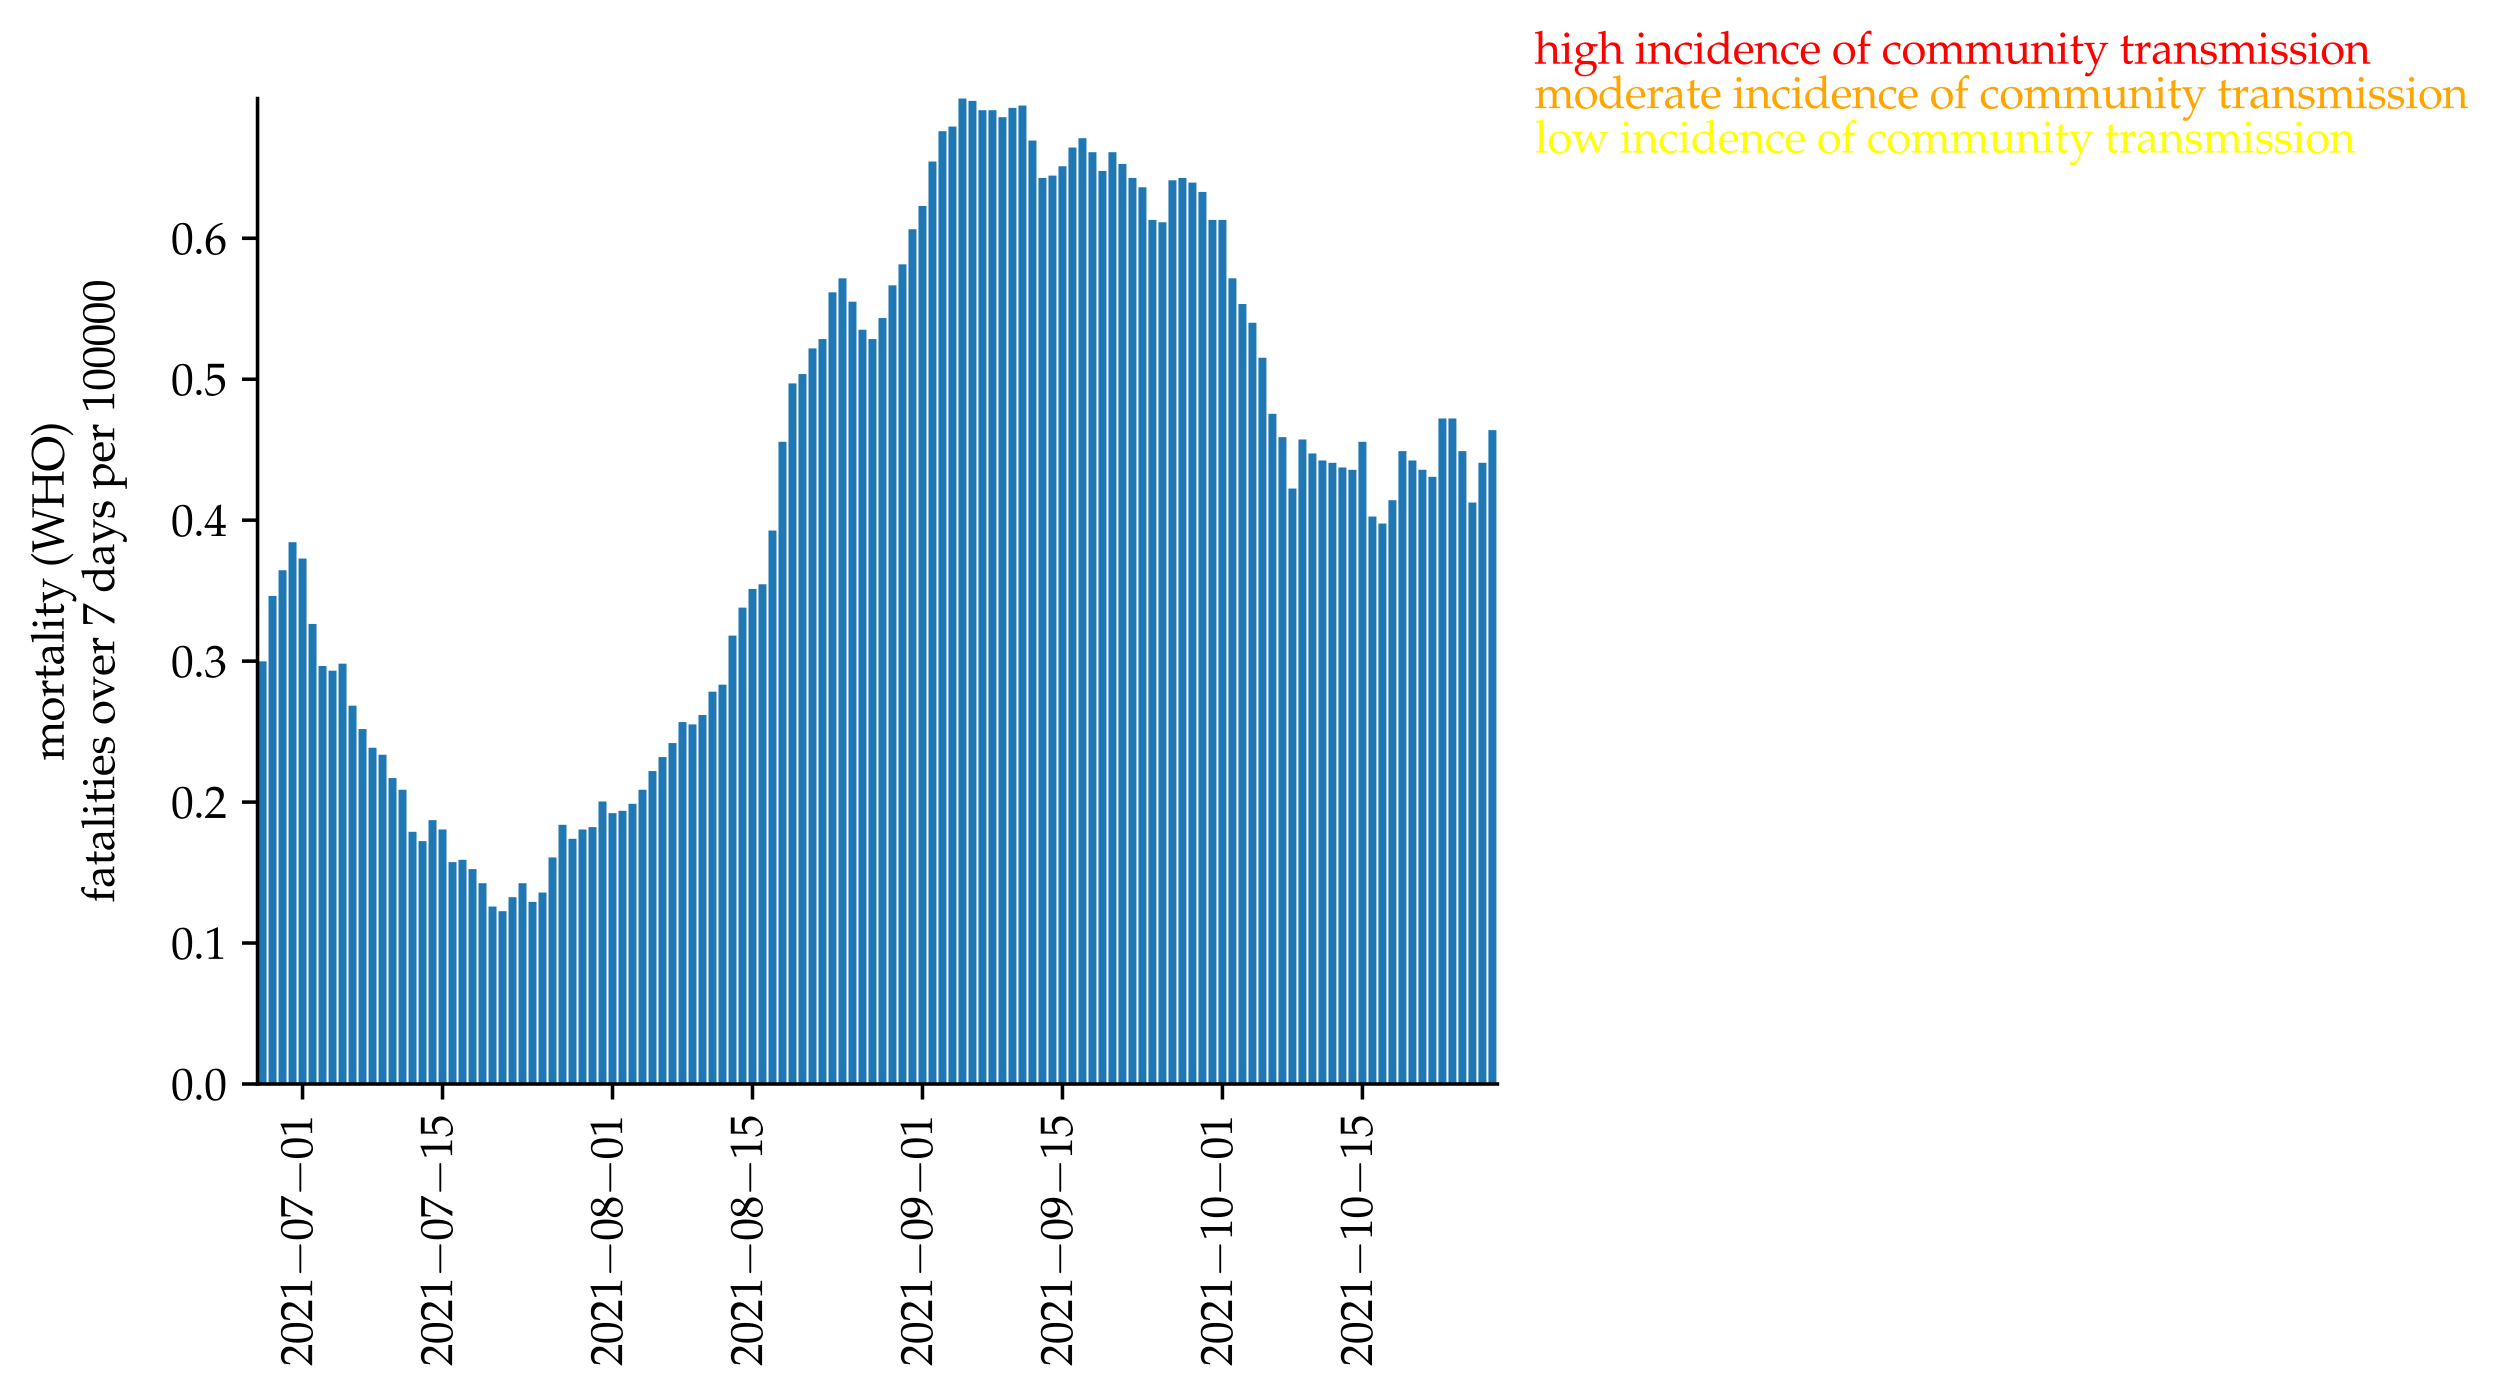 <?xml version="1.0" encoding="utf-8" standalone="no"?>
<!DOCTYPE svg PUBLIC "-//W3C//DTD SVG 1.1//EN"
  "http://www.w3.org/Graphics/SVG/1.1/DTD/svg11.dtd">
<svg height="314.617pt" version="1.1" viewBox="0 0 562.564 314.617" width="562.564pt" xmlns="http://www.w3.org/2000/svg" xmlns:xlink="http://www.w3.org/1999/xlink">
 <defs>
  <style type="text/css">*{stroke-linecap:butt;stroke-linejoin:round;}</style>
 </defs>
 <g id="figure_1">
  <g id="patch_1">
   <path d="M 0 314.617 
L 562.564 314.617 
L 562.564 0 
L 0 0 
z
" style="fill:#ffffff;"/>
  </g>
  <g id="axes_1">
   <g id="patch_2">
    <path d="M 57.954 243.929 
L 336.954 243.929 
L 336.954 22.169 
L 57.954 22.169 
z
" style="fill:#ffffff;"/>
   </g>
   <g id="patch_3">
    <path clip-path="url(#p3104cc8497)" d="M 58.179 243.929 
L 59.979 243.929 
L 59.979 148.814 
L 58.179 148.814 
z
" style="fill:#1f77b4;"/>
   </g>
   <g id="patch_4">
    <path clip-path="url(#p3104cc8497)" d="M 60.429 243.929 
L 62.229 243.929 
L 62.229 134.1 
L 60.429 134.1 
z
" style="fill:#1f77b4;"/>
   </g>
   <g id="patch_5">
    <path clip-path="url(#p3104cc8497)" d="M 62.679 243.929 
L 64.479 243.929 
L 64.479 128.319 
L 62.679 128.319 
z
" style="fill:#1f77b4;"/>
   </g>
   <g id="patch_6">
    <path clip-path="url(#p3104cc8497)" d="M 64.929 243.929 
L 66.729 243.929 
L 66.729 122.013 
L 64.929 122.013 
z
" style="fill:#1f77b4;"/>
   </g>
   <g id="patch_7">
    <path clip-path="url(#p3104cc8497)" d="M 67.179 243.929 
L 68.979 243.929 
L 68.979 125.692 
L 67.179 125.692 
z
" style="fill:#1f77b4;"/>
   </g>
   <g id="patch_8">
    <path clip-path="url(#p3104cc8497)" d="M 69.429 243.929 
L 71.229 243.929 
L 71.229 140.406 
L 69.429 140.406 
z
" style="fill:#1f77b4;"/>
   </g>
   <g id="patch_9">
    <path clip-path="url(#p3104cc8497)" d="M 71.679 243.929 
L 73.479 243.929 
L 73.479 149.865 
L 71.679 149.865 
z
" style="fill:#1f77b4;"/>
   </g>
   <g id="patch_10">
    <path clip-path="url(#p3104cc8497)" d="M 73.929 243.929 
L 75.729 243.929 
L 75.729 150.916 
L 73.929 150.916 
z
" style="fill:#1f77b4;"/>
   </g>
   <g id="patch_11">
    <path clip-path="url(#p3104cc8497)" d="M 76.179 243.929 
L 77.979 243.929 
L 77.979 149.339 
L 76.179 149.339 
z
" style="fill:#1f77b4;"/>
   </g>
   <g id="patch_12">
    <path clip-path="url(#p3104cc8497)" d="M 78.429 243.929 
L 80.229 243.929 
L 80.229 158.798 
L 78.429 158.798 
z
" style="fill:#1f77b4;"/>
   </g>
   <g id="patch_13">
    <path clip-path="url(#p3104cc8497)" d="M 80.679 243.929 
L 82.479 243.929 
L 82.479 164.053 
L 80.679 164.053 
z
" style="fill:#1f77b4;"/>
   </g>
   <g id="patch_14">
    <path clip-path="url(#p3104cc8497)" d="M 82.929 243.929 
L 84.729 243.929 
L 84.729 168.257 
L 82.929 168.257 
z
" style="fill:#1f77b4;"/>
   </g>
   <g id="patch_15">
    <path clip-path="url(#p3104cc8497)" d="M 85.179 243.929 
L 86.979 243.929 
L 86.979 169.834 
L 85.179 169.834 
z
" style="fill:#1f77b4;"/>
   </g>
   <g id="patch_16">
    <path clip-path="url(#p3104cc8497)" d="M 87.429 243.929 
L 89.229 243.929 
L 89.229 175.089 
L 87.429 175.089 
z
" style="fill:#1f77b4;"/>
   </g>
   <g id="patch_17">
    <path clip-path="url(#p3104cc8497)" d="M 89.679 243.929 
L 91.479 243.929 
L 91.479 177.716 
L 89.679 177.716 
z
" style="fill:#1f77b4;"/>
   </g>
   <g id="patch_18">
    <path clip-path="url(#p3104cc8497)" d="M 91.929 243.929 
L 93.729 243.929 
L 93.729 187.175 
L 91.929 187.175 
z
" style="fill:#1f77b4;"/>
   </g>
   <g id="patch_19">
    <path clip-path="url(#p3104cc8497)" d="M 94.179 243.929 
L 95.979 243.929 
L 95.979 189.277 
L 94.179 189.277 
z
" style="fill:#1f77b4;"/>
   </g>
   <g id="patch_20">
    <path clip-path="url(#p3104cc8497)" d="M 96.429 243.929 
L 98.229 243.929 
L 98.229 184.548 
L 96.429 184.548 
z
" style="fill:#1f77b4;"/>
   </g>
   <g id="patch_21">
    <path clip-path="url(#p3104cc8497)" d="M 98.679 243.929 
L 100.479 243.929 
L 100.479 186.65 
L 98.679 186.65 
z
" style="fill:#1f77b4;"/>
   </g>
   <g id="patch_22">
    <path clip-path="url(#p3104cc8497)" d="M 100.929 243.929 
L 102.729 243.929 
L 102.729 194.007 
L 100.929 194.007 
z
" style="fill:#1f77b4;"/>
   </g>
   <g id="patch_23">
    <path clip-path="url(#p3104cc8497)" d="M 103.179 243.929 
L 104.979 243.929 
L 104.979 193.481 
L 103.179 193.481 
z
" style="fill:#1f77b4;"/>
   </g>
   <g id="patch_24">
    <path clip-path="url(#p3104cc8497)" d="M 105.429 243.929 
L 107.229 243.929 
L 107.229 195.583 
L 105.429 195.583 
z
" style="fill:#1f77b4;"/>
   </g>
   <g id="patch_25">
    <path clip-path="url(#p3104cc8497)" d="M 107.679 243.929 
L 109.479 243.929 
L 109.479 198.736 
L 107.679 198.736 
z
" style="fill:#1f77b4;"/>
   </g>
   <g id="patch_26">
    <path clip-path="url(#p3104cc8497)" d="M 109.929 243.929 
L 111.729 243.929 
L 111.729 203.991 
L 109.929 203.991 
z
" style="fill:#1f77b4;"/>
   </g>
   <g id="patch_27">
    <path clip-path="url(#p3104cc8497)" d="M 112.179 243.929 
L 113.979 243.929 
L 113.979 205.042 
L 112.179 205.042 
z
" style="fill:#1f77b4;"/>
   </g>
   <g id="patch_28">
    <path clip-path="url(#p3104cc8497)" d="M 114.429 243.929 
L 116.229 243.929 
L 116.229 201.889 
L 114.429 201.889 
z
" style="fill:#1f77b4;"/>
   </g>
   <g id="patch_29">
    <path clip-path="url(#p3104cc8497)" d="M 116.679 243.929 
L 118.479 243.929 
L 118.479 198.736 
L 116.679 198.736 
z
" style="fill:#1f77b4;"/>
   </g>
   <g id="patch_30">
    <path clip-path="url(#p3104cc8497)" d="M 118.929 243.929 
L 120.729 243.929 
L 120.729 202.94 
L 118.929 202.94 
z
" style="fill:#1f77b4;"/>
   </g>
   <g id="patch_31">
    <path clip-path="url(#p3104cc8497)" d="M 121.179 243.929 
L 122.979 243.929 
L 122.979 200.838 
L 121.179 200.838 
z
" style="fill:#1f77b4;"/>
   </g>
   <g id="patch_32">
    <path clip-path="url(#p3104cc8497)" d="M 123.429 243.929 
L 125.229 243.929 
L 125.229 192.956 
L 123.429 192.956 
z
" style="fill:#1f77b4;"/>
   </g>
   <g id="patch_33">
    <path clip-path="url(#p3104cc8497)" d="M 125.679 243.929 
L 127.479 243.929 
L 127.479 185.599 
L 125.679 185.599 
z
" style="fill:#1f77b4;"/>
   </g>
   <g id="patch_34">
    <path clip-path="url(#p3104cc8497)" d="M 127.929 243.929 
L 129.729 243.929 
L 129.729 188.752 
L 127.929 188.752 
z
" style="fill:#1f77b4;"/>
   </g>
   <g id="patch_35">
    <path clip-path="url(#p3104cc8497)" d="M 130.179 243.929 
L 131.979 243.929 
L 131.979 186.65 
L 130.179 186.65 
z
" style="fill:#1f77b4;"/>
   </g>
   <g id="patch_36">
    <path clip-path="url(#p3104cc8497)" d="M 132.429 243.929 
L 134.229 243.929 
L 134.229 186.124 
L 132.429 186.124 
z
" style="fill:#1f77b4;"/>
   </g>
   <g id="patch_37">
    <path clip-path="url(#p3104cc8497)" d="M 134.679 243.929 
L 136.479 243.929 
L 136.479 180.344 
L 134.679 180.344 
z
" style="fill:#1f77b4;"/>
   </g>
   <g id="patch_38">
    <path clip-path="url(#p3104cc8497)" d="M 136.929 243.929 
L 138.729 243.929 
L 138.729 182.971 
L 136.929 182.971 
z
" style="fill:#1f77b4;"/>
   </g>
   <g id="patch_39">
    <path clip-path="url(#p3104cc8497)" d="M 139.179 243.929 
L 140.979 243.929 
L 140.979 182.446 
L 139.179 182.446 
z
" style="fill:#1f77b4;"/>
   </g>
   <g id="patch_40">
    <path clip-path="url(#p3104cc8497)" d="M 141.429 243.929 
L 143.229 243.929 
L 143.229 180.869 
L 141.429 180.869 
z
" style="fill:#1f77b4;"/>
   </g>
   <g id="patch_41">
    <path clip-path="url(#p3104cc8497)" d="M 143.679 243.929 
L 145.479 243.929 
L 145.479 177.716 
L 143.679 177.716 
z
" style="fill:#1f77b4;"/>
   </g>
   <g id="patch_42">
    <path clip-path="url(#p3104cc8497)" d="M 145.929 243.929 
L 147.729 243.929 
L 147.729 173.512 
L 145.929 173.512 
z
" style="fill:#1f77b4;"/>
   </g>
   <g id="patch_43">
    <path clip-path="url(#p3104cc8497)" d="M 148.179 243.929 
L 149.979 243.929 
L 149.979 170.359 
L 148.179 170.359 
z
" style="fill:#1f77b4;"/>
   </g>
   <g id="patch_44">
    <path clip-path="url(#p3104cc8497)" d="M 150.429 243.929 
L 152.229 243.929 
L 152.229 167.206 
L 150.429 167.206 
z
" style="fill:#1f77b4;"/>
   </g>
   <g id="patch_45">
    <path clip-path="url(#p3104cc8497)" d="M 152.679 243.929 
L 154.479 243.929 
L 154.479 162.477 
L 152.679 162.477 
z
" style="fill:#1f77b4;"/>
   </g>
   <g id="patch_46">
    <path clip-path="url(#p3104cc8497)" d="M 154.929 243.929 
L 156.729 243.929 
L 156.729 163.002 
L 154.929 163.002 
z
" style="fill:#1f77b4;"/>
   </g>
   <g id="patch_47">
    <path clip-path="url(#p3104cc8497)" d="M 157.179 243.929 
L 158.979 243.929 
L 158.979 160.9 
L 157.179 160.9 
z
" style="fill:#1f77b4;"/>
   </g>
   <g id="patch_48">
    <path clip-path="url(#p3104cc8497)" d="M 159.429 243.929 
L 161.229 243.929 
L 161.229 155.645 
L 159.429 155.645 
z
" style="fill:#1f77b4;"/>
   </g>
   <g id="patch_49">
    <path clip-path="url(#p3104cc8497)" d="M 161.679 243.929 
L 163.479 243.929 
L 163.479 154.069 
L 161.679 154.069 
z
" style="fill:#1f77b4;"/>
   </g>
   <g id="patch_50">
    <path clip-path="url(#p3104cc8497)" d="M 163.929 243.929 
L 165.729 243.929 
L 165.729 143.033 
L 163.929 143.033 
z
" style="fill:#1f77b4;"/>
   </g>
   <g id="patch_51">
    <path clip-path="url(#p3104cc8497)" d="M 166.179 243.929 
L 167.979 243.929 
L 167.979 136.727 
L 166.179 136.727 
z
" style="fill:#1f77b4;"/>
   </g>
   <g id="patch_52">
    <path clip-path="url(#p3104cc8497)" d="M 168.429 243.929 
L 170.229 243.929 
L 170.229 132.523 
L 168.429 132.523 
z
" style="fill:#1f77b4;"/>
   </g>
   <g id="patch_53">
    <path clip-path="url(#p3104cc8497)" d="M 170.679 243.929 
L 172.479 243.929 
L 172.479 131.472 
L 170.679 131.472 
z
" style="fill:#1f77b4;"/>
   </g>
   <g id="patch_54">
    <path clip-path="url(#p3104cc8497)" d="M 172.929 243.929 
L 174.729 243.929 
L 174.729 119.386 
L 172.929 119.386 
z
" style="fill:#1f77b4;"/>
   </g>
   <g id="patch_55">
    <path clip-path="url(#p3104cc8497)" d="M 175.179 243.929 
L 176.979 243.929 
L 176.979 99.417 
L 175.179 99.417 
z
" style="fill:#1f77b4;"/>
   </g>
   <g id="patch_56">
    <path clip-path="url(#p3104cc8497)" d="M 177.429 243.929 
L 179.229 243.929 
L 179.229 86.28 
L 177.429 86.28 
z
" style="fill:#1f77b4;"/>
   </g>
   <g id="patch_57">
    <path clip-path="url(#p3104cc8497)" d="M 179.679 243.929 
L 181.479 243.929 
L 181.479 84.178 
L 179.679 84.178 
z
" style="fill:#1f77b4;"/>
   </g>
   <g id="patch_58">
    <path clip-path="url(#p3104cc8497)" d="M 181.929 243.929 
L 183.729 243.929 
L 183.729 78.397 
L 181.929 78.397 
z
" style="fill:#1f77b4;"/>
   </g>
   <g id="patch_59">
    <path clip-path="url(#p3104cc8497)" d="M 184.179 243.929 
L 185.979 243.929 
L 185.979 76.295 
L 184.179 76.295 
z
" style="fill:#1f77b4;"/>
   </g>
   <g id="patch_60">
    <path clip-path="url(#p3104cc8497)" d="M 186.429 243.929 
L 188.229 243.929 
L 188.229 65.785 
L 186.429 65.785 
z
" style="fill:#1f77b4;"/>
   </g>
   <g id="patch_61">
    <path clip-path="url(#p3104cc8497)" d="M 188.679 243.929 
L 190.479 243.929 
L 190.479 62.632 
L 188.679 62.632 
z
" style="fill:#1f77b4;"/>
   </g>
   <g id="patch_62">
    <path clip-path="url(#p3104cc8497)" d="M 190.929 243.929 
L 192.729 243.929 
L 192.729 67.887 
L 190.929 67.887 
z
" style="fill:#1f77b4;"/>
   </g>
   <g id="patch_63">
    <path clip-path="url(#p3104cc8497)" d="M 193.179 243.929 
L 194.979 243.929 
L 194.979 74.193 
L 193.179 74.193 
z
" style="fill:#1f77b4;"/>
   </g>
   <g id="patch_64">
    <path clip-path="url(#p3104cc8497)" d="M 195.429 243.929 
L 197.229 243.929 
L 197.229 76.295 
L 195.429 76.295 
z
" style="fill:#1f77b4;"/>
   </g>
   <g id="patch_65">
    <path clip-path="url(#p3104cc8497)" d="M 197.679 243.929 
L 199.479 243.929 
L 199.479 71.566 
L 197.679 71.566 
z
" style="fill:#1f77b4;"/>
   </g>
   <g id="patch_66">
    <path clip-path="url(#p3104cc8497)" d="M 199.929 243.929 
L 201.729 243.929 
L 201.729 64.209 
L 199.929 64.209 
z
" style="fill:#1f77b4;"/>
   </g>
   <g id="patch_67">
    <path clip-path="url(#p3104cc8497)" d="M 202.179 243.929 
L 203.979 243.929 
L 203.979 59.479 
L 202.179 59.479 
z
" style="fill:#1f77b4;"/>
   </g>
   <g id="patch_68">
    <path clip-path="url(#p3104cc8497)" d="M 204.429 243.929 
L 206.229 243.929 
L 206.229 51.597 
L 204.429 51.597 
z
" style="fill:#1f77b4;"/>
   </g>
   <g id="patch_69">
    <path clip-path="url(#p3104cc8497)" d="M 206.679 243.929 
L 208.479 243.929 
L 208.479 46.342 
L 206.679 46.342 
z
" style="fill:#1f77b4;"/>
   </g>
   <g id="patch_70">
    <path clip-path="url(#p3104cc8497)" d="M 208.929 243.929 
L 210.729 243.929 
L 210.729 36.357 
L 208.929 36.357 
z
" style="fill:#1f77b4;"/>
   </g>
   <g id="patch_71">
    <path clip-path="url(#p3104cc8497)" d="M 211.179 243.929 
L 212.979 243.929 
L 212.979 29.526 
L 211.179 29.526 
z
" style="fill:#1f77b4;"/>
   </g>
   <g id="patch_72">
    <path clip-path="url(#p3104cc8497)" d="M 213.429 243.929 
L 215.229 243.929 
L 215.229 28.475 
L 213.429 28.475 
z
" style="fill:#1f77b4;"/>
   </g>
   <g id="patch_73">
    <path clip-path="url(#p3104cc8497)" d="M 215.679 243.929 
L 217.479 243.929 
L 217.479 22.169 
L 215.679 22.169 
z
" style="fill:#1f77b4;"/>
   </g>
   <g id="patch_74">
    <path clip-path="url(#p3104cc8497)" d="M 217.929 243.929 
L 219.729 243.929 
L 219.729 22.694 
L 217.929 22.694 
z
" style="fill:#1f77b4;"/>
   </g>
   <g id="patch_75">
    <path clip-path="url(#p3104cc8497)" d="M 220.179 243.929 
L 221.979 243.929 
L 221.979 24.796 
L 220.179 24.796 
z
" style="fill:#1f77b4;"/>
   </g>
   <g id="patch_76">
    <path clip-path="url(#p3104cc8497)" d="M 222.429 243.929 
L 224.229 243.929 
L 224.229 24.796 
L 222.429 24.796 
z
" style="fill:#1f77b4;"/>
   </g>
   <g id="patch_77">
    <path clip-path="url(#p3104cc8497)" d="M 224.679 243.929 
L 226.479 243.929 
L 226.479 26.373 
L 224.679 26.373 
z
" style="fill:#1f77b4;"/>
   </g>
   <g id="patch_78">
    <path clip-path="url(#p3104cc8497)" d="M 226.929 243.929 
L 228.729 243.929 
L 228.729 24.271 
L 226.929 24.271 
z
" style="fill:#1f77b4;"/>
   </g>
   <g id="patch_79">
    <path clip-path="url(#p3104cc8497)" d="M 229.179 243.929 
L 230.979 243.929 
L 230.979 23.745 
L 229.179 23.745 
z
" style="fill:#1f77b4;"/>
   </g>
   <g id="patch_80">
    <path clip-path="url(#p3104cc8497)" d="M 231.429 243.929 
L 233.229 243.929 
L 233.229 31.628 
L 231.429 31.628 
z
" style="fill:#1f77b4;"/>
   </g>
   <g id="patch_81">
    <path clip-path="url(#p3104cc8497)" d="M 233.679 243.929 
L 235.479 243.929 
L 235.479 40.036 
L 233.679 40.036 
z
" style="fill:#1f77b4;"/>
   </g>
   <g id="patch_82">
    <path clip-path="url(#p3104cc8497)" d="M 235.929 243.929 
L 237.729 243.929 
L 237.729 39.51 
L 235.929 39.51 
z
" style="fill:#1f77b4;"/>
   </g>
   <g id="patch_83">
    <path clip-path="url(#p3104cc8497)" d="M 238.179 243.929 
L 239.979 243.929 
L 239.979 37.408 
L 238.179 37.408 
z
" style="fill:#1f77b4;"/>
   </g>
   <g id="patch_84">
    <path clip-path="url(#p3104cc8497)" d="M 240.429 243.929 
L 242.229 243.929 
L 242.229 33.204 
L 240.429 33.204 
z
" style="fill:#1f77b4;"/>
   </g>
   <g id="patch_85">
    <path clip-path="url(#p3104cc8497)" d="M 242.679 243.929 
L 244.479 243.929 
L 244.479 31.102 
L 242.679 31.102 
z
" style="fill:#1f77b4;"/>
   </g>
   <g id="patch_86">
    <path clip-path="url(#p3104cc8497)" d="M 244.929 243.929 
L 246.729 243.929 
L 246.729 34.255 
L 244.929 34.255 
z
" style="fill:#1f77b4;"/>
   </g>
   <g id="patch_87">
    <path clip-path="url(#p3104cc8497)" d="M 247.179 243.929 
L 248.979 243.929 
L 248.979 38.459 
L 247.179 38.459 
z
" style="fill:#1f77b4;"/>
   </g>
   <g id="patch_88">
    <path clip-path="url(#p3104cc8497)" d="M 249.429 243.929 
L 251.229 243.929 
L 251.229 34.255 
L 249.429 34.255 
z
" style="fill:#1f77b4;"/>
   </g>
   <g id="patch_89">
    <path clip-path="url(#p3104cc8497)" d="M 251.679 243.929 
L 253.479 243.929 
L 253.479 36.883 
L 251.679 36.883 
z
" style="fill:#1f77b4;"/>
   </g>
   <g id="patch_90">
    <path clip-path="url(#p3104cc8497)" d="M 253.929 243.929 
L 255.729 243.929 
L 255.729 40.036 
L 253.929 40.036 
z
" style="fill:#1f77b4;"/>
   </g>
   <g id="patch_91">
    <path clip-path="url(#p3104cc8497)" d="M 256.179 243.929 
L 257.979 243.929 
L 257.979 42.138 
L 256.179 42.138 
z
" style="fill:#1f77b4;"/>
   </g>
   <g id="patch_92">
    <path clip-path="url(#p3104cc8497)" d="M 258.429 243.929 
L 260.229 243.929 
L 260.229 49.495 
L 258.429 49.495 
z
" style="fill:#1f77b4;"/>
   </g>
   <g id="patch_93">
    <path clip-path="url(#p3104cc8497)" d="M 260.679 243.929 
L 262.479 243.929 
L 262.479 50.02 
L 260.679 50.02 
z
" style="fill:#1f77b4;"/>
   </g>
   <g id="patch_94">
    <path clip-path="url(#p3104cc8497)" d="M 262.929 243.929 
L 264.729 243.929 
L 264.729 40.561 
L 262.929 40.561 
z
" style="fill:#1f77b4;"/>
   </g>
   <g id="patch_95">
    <path clip-path="url(#p3104cc8497)" d="M 265.179 243.929 
L 266.979 243.929 
L 266.979 40.036 
L 265.179 40.036 
z
" style="fill:#1f77b4;"/>
   </g>
   <g id="patch_96">
    <path clip-path="url(#p3104cc8497)" d="M 267.429 243.929 
L 269.229 243.929 
L 269.229 41.087 
L 267.429 41.087 
z
" style="fill:#1f77b4;"/>
   </g>
   <g id="patch_97">
    <path clip-path="url(#p3104cc8497)" d="M 269.679 243.929 
L 271.479 243.929 
L 271.479 43.189 
L 269.679 43.189 
z
" style="fill:#1f77b4;"/>
   </g>
   <g id="patch_98">
    <path clip-path="url(#p3104cc8497)" d="M 271.929 243.929 
L 273.729 243.929 
L 273.729 49.495 
L 271.929 49.495 
z
" style="fill:#1f77b4;"/>
   </g>
   <g id="patch_99">
    <path clip-path="url(#p3104cc8497)" d="M 274.179 243.929 
L 275.979 243.929 
L 275.979 49.495 
L 274.179 49.495 
z
" style="fill:#1f77b4;"/>
   </g>
   <g id="patch_100">
    <path clip-path="url(#p3104cc8497)" d="M 276.429 243.929 
L 278.229 243.929 
L 278.229 62.632 
L 276.429 62.632 
z
" style="fill:#1f77b4;"/>
   </g>
   <g id="patch_101">
    <path clip-path="url(#p3104cc8497)" d="M 278.679 243.929 
L 280.479 243.929 
L 280.479 68.413 
L 278.679 68.413 
z
" style="fill:#1f77b4;"/>
   </g>
   <g id="patch_102">
    <path clip-path="url(#p3104cc8497)" d="M 280.929 243.929 
L 282.729 243.929 
L 282.729 72.617 
L 280.929 72.617 
z
" style="fill:#1f77b4;"/>
   </g>
   <g id="patch_103">
    <path clip-path="url(#p3104cc8497)" d="M 283.179 243.929 
L 284.979 243.929 
L 284.979 80.499 
L 283.179 80.499 
z
" style="fill:#1f77b4;"/>
   </g>
   <g id="patch_104">
    <path clip-path="url(#p3104cc8497)" d="M 285.429 243.929 
L 287.229 243.929 
L 287.229 93.111 
L 285.429 93.111 
z
" style="fill:#1f77b4;"/>
   </g>
   <g id="patch_105">
    <path clip-path="url(#p3104cc8497)" d="M 287.679 243.929 
L 289.479 243.929 
L 289.479 98.366 
L 287.679 98.366 
z
" style="fill:#1f77b4;"/>
   </g>
   <g id="patch_106">
    <path clip-path="url(#p3104cc8497)" d="M 289.929 243.929 
L 291.729 243.929 
L 291.729 109.927 
L 289.929 109.927 
z
" style="fill:#1f77b4;"/>
   </g>
   <g id="patch_107">
    <path clip-path="url(#p3104cc8497)" d="M 292.179 243.929 
L 293.979 243.929 
L 293.979 98.891 
L 292.179 98.891 
z
" style="fill:#1f77b4;"/>
   </g>
   <g id="patch_108">
    <path clip-path="url(#p3104cc8497)" d="M 294.429 243.929 
L 296.229 243.929 
L 296.229 102.044 
L 294.429 102.044 
z
" style="fill:#1f77b4;"/>
   </g>
   <g id="patch_109">
    <path clip-path="url(#p3104cc8497)" d="M 296.679 243.929 
L 298.479 243.929 
L 298.479 103.621 
L 296.679 103.621 
z
" style="fill:#1f77b4;"/>
   </g>
   <g id="patch_110">
    <path clip-path="url(#p3104cc8497)" d="M 298.929 243.929 
L 300.729 243.929 
L 300.729 104.146 
L 298.929 104.146 
z
" style="fill:#1f77b4;"/>
   </g>
   <g id="patch_111">
    <path clip-path="url(#p3104cc8497)" d="M 301.179 243.929 
L 302.979 243.929 
L 302.979 105.197 
L 301.179 105.197 
z
" style="fill:#1f77b4;"/>
   </g>
   <g id="patch_112">
    <path clip-path="url(#p3104cc8497)" d="M 303.429 243.929 
L 305.229 243.929 
L 305.229 105.723 
L 303.429 105.723 
z
" style="fill:#1f77b4;"/>
   </g>
   <g id="patch_113">
    <path clip-path="url(#p3104cc8497)" d="M 305.679 243.929 
L 307.479 243.929 
L 307.479 99.417 
L 305.679 99.417 
z
" style="fill:#1f77b4;"/>
   </g>
   <g id="patch_114">
    <path clip-path="url(#p3104cc8497)" d="M 307.929 243.929 
L 309.729 243.929 
L 309.729 116.233 
L 307.929 116.233 
z
" style="fill:#1f77b4;"/>
   </g>
   <g id="patch_115">
    <path clip-path="url(#p3104cc8497)" d="M 310.179 243.929 
L 311.979 243.929 
L 311.979 117.809 
L 310.179 117.809 
z
" style="fill:#1f77b4;"/>
   </g>
   <g id="patch_116">
    <path clip-path="url(#p3104cc8497)" d="M 312.429 243.929 
L 314.229 243.929 
L 314.229 112.554 
L 312.429 112.554 
z
" style="fill:#1f77b4;"/>
   </g>
   <g id="patch_117">
    <path clip-path="url(#p3104cc8497)" d="M 314.679 243.929 
L 316.479 243.929 
L 316.479 101.519 
L 314.679 101.519 
z
" style="fill:#1f77b4;"/>
   </g>
   <g id="patch_118">
    <path clip-path="url(#p3104cc8497)" d="M 316.929 243.929 
L 318.729 243.929 
L 318.729 103.621 
L 316.929 103.621 
z
" style="fill:#1f77b4;"/>
   </g>
   <g id="patch_119">
    <path clip-path="url(#p3104cc8497)" d="M 319.179 243.929 
L 320.979 243.929 
L 320.979 105.723 
L 319.179 105.723 
z
" style="fill:#1f77b4;"/>
   </g>
   <g id="patch_120">
    <path clip-path="url(#p3104cc8497)" d="M 321.429 243.929 
L 323.229 243.929 
L 323.229 107.299 
L 321.429 107.299 
z
" style="fill:#1f77b4;"/>
   </g>
   <g id="patch_121">
    <path clip-path="url(#p3104cc8497)" d="M 323.679 243.929 
L 325.479 243.929 
L 325.479 94.162 
L 323.679 94.162 
z
" style="fill:#1f77b4;"/>
   </g>
   <g id="patch_122">
    <path clip-path="url(#p3104cc8497)" d="M 325.929 243.929 
L 327.729 243.929 
L 327.729 94.162 
L 325.929 94.162 
z
" style="fill:#1f77b4;"/>
   </g>
   <g id="patch_123">
    <path clip-path="url(#p3104cc8497)" d="M 328.179 243.929 
L 329.979 243.929 
L 329.979 101.519 
L 328.179 101.519 
z
" style="fill:#1f77b4;"/>
   </g>
   <g id="patch_124">
    <path clip-path="url(#p3104cc8497)" d="M 330.429 243.929 
L 332.229 243.929 
L 332.229 113.08 
L 330.429 113.08 
z
" style="fill:#1f77b4;"/>
   </g>
   <g id="patch_125">
    <path clip-path="url(#p3104cc8497)" d="M 332.679 243.929 
L 334.479 243.929 
L 334.479 104.146 
L 332.679 104.146 
z
" style="fill:#1f77b4;"/>
   </g>
   <g id="patch_126">
    <path clip-path="url(#p3104cc8497)" d="M 334.929 243.929 
L 336.729 243.929 
L 336.729 96.789 
L 334.929 96.789 
z
" style="fill:#1f77b4;"/>
   </g>
   <g id="matplotlib.axis_1">
    <g id="xtick_1">
     <g id="line2d_1">
      <defs>
       <path d="M 0 0 
L 0 3.5 
" id="mcd3419b14c" style="stroke:#000000;stroke-width:0.8;"/>
      </defs>
      <g>
       <use style="stroke:#000000;stroke-width:0.8;" x="68.079" xlink:href="#mcd3419b14c" y="243.929"/>
      </g>
     </g>
     <g id="text_1">
      <!-- $\mathdefault{2021{-}07{-}01}$ -->
      <g transform="translate(70.239 307.417)rotate(-90)scale(0.1 -0.1)">
       <defs>
        <path d="M 102 160 
L 102 0 
C 1299 0 1299 0 1530 0 
C 1760 0 1760 0 2995 0 
C 2982 125 2982 186 2982 269 
C 2982 348 2982 407 2995 539 
C 2259 539 1965 539 781 539 
L 1946 1761 
C 2566 2414 2758 2763 2758 3238 
C 2758 3966 2259 4416 1446 4416 
C 986 4416 672 4288 358 3969 
L 250 3099 
L 435 3099 
L 518 3393 
C 621 3763 851 3923 1280 3923 
C 1830 3923 2182 3577 2182 3035 
C 2182 2555 1914 2083 1190 1316 
L 102 160 
z
" id="URWPalladioL-Roma-32" transform="scale(0.016)"/>
        <path d="M 1683 4416 
C 691 4416 186 3628 186 2077 
C 186 1326 320 680 544 366 
C 768 51 1126 -128 1523 -128 
C 2490 -128 2976 705 2976 2346 
C 2976 3749 2560 4416 1683 4416 
z
M 1568 4192 
C 2189 4192 2438 3564 2438 2025 
C 2438 661 2195 96 1606 96 
C 986 96 723 744 723 2308 
C 723 3660 960 4192 1568 4192 
z
" id="URWPalladioL-Roma-30" transform="scale(0.016)"/>
        <path d="M 429 3584 
L 493 3584 
L 1318 3956 
C 1325 3962 1331 3962 1338 3962 
C 1376 3962 1389 3905 1389 3751 
L 1389 613 
C 1389 276 1318 205 973 205 
L 614 205 
L 614 0 
C 1600 0 1600 0 1670 0 
C 1754 0 1894 0 2112 0 
C 2189 0 2413 0 2675 0 
L 2675 205 
L 2342 205 
C 1990 205 1926 276 1926 612 
L 1926 4443 
L 1837 4475 
C 1421 4257 966 4065 384 3860 
L 429 3584 
z
" id="URWPalladioL-Roma-31" transform="scale(0.016)"/>
        <path d="M 4218 1472 
C 4326 1472 4442 1472 4442 1600 
C 4442 1728 4326 1728 4218 1728 
L 755 1728 
C 646 1728 531 1728 531 1600 
C 531 1472 646 1472 755 1472 
L 4218 1472 
z
" id="CMSY10-0" transform="scale(0.016)"/>
        <path d="M 358 32 
L 416 -51 
C 666 -32 666 -32 710 -32 
C 755 -32 755 -32 1005 -51 
C 1274 649 1587 1317 2010 2087 
L 3181 4199 
L 3181 4372 
C 2490 4372 2266 4372 1747 4372 
C 1280 4372 966 4372 346 4372 
L 282 4359 
C 301 3750 301 3750 301 3685 
C 301 3614 301 3614 282 3031 
L 474 3031 
L 518 3390 
C 570 3789 614 3840 909 3840 
L 2618 3840 
C 2362 3313 2163 2941 1920 2549 
L 358 32 
z
" id="URWPalladioL-Roma-37" transform="scale(0.016)"/>
       </defs>
       <use transform="scale(0.996)" xlink:href="#URWPalladioL-Roma-32"/>
       <use transform="translate(49.813 0)scale(0.996)" xlink:href="#URWPalladioL-Roma-30"/>
       <use transform="translate(99.626 0)scale(0.996)" xlink:href="#URWPalladioL-Roma-32"/>
       <use transform="translate(149.44 0)scale(0.996)" xlink:href="#URWPalladioL-Roma-31"/>
       <use transform="translate(200.498 0)scale(1.038)" xlink:href="#CMSY10-0"/>
       <use transform="translate(282.44 0)scale(0.996)" xlink:href="#URWPalladioL-Roma-30"/>
       <use transform="translate(332.253 0)scale(0.996)" xlink:href="#URWPalladioL-Roma-37"/>
       <use transform="translate(383.311 0)scale(1.038)" xlink:href="#CMSY10-0"/>
       <use transform="translate(465.253 0)scale(0.996)" xlink:href="#URWPalladioL-Roma-30"/>
       <use transform="translate(515.066 0)scale(0.996)" xlink:href="#URWPalladioL-Roma-31"/>
      </g>
     </g>
    </g>
    <g id="xtick_2">
     <g id="line2d_2">
      <g>
       <use style="stroke:#000000;stroke-width:0.8;" x="99.579" xlink:href="#mcd3419b14c" y="243.929"/>
      </g>
     </g>
     <g id="text_2">
      <!-- $\mathdefault{2021{-}07{-}15}$ -->
      <g transform="translate(101.739 307.417)rotate(-90)scale(0.1 -0.1)">
       <defs>
        <path d="M 813 3877 
C 1638 3877 1997 3877 2765 3877 
L 2797 3907 
C 2784 4016 2784 4064 2784 4144 
C 2784 4229 2784 4277 2797 4386 
L 2765 4416 
C 2285 4416 1997 4416 1651 4416 
C 1299 4416 1018 4416 538 4416 
L 506 4403 
C 512 4011 518 3729 518 3523 
C 518 2977 499 2360 480 2077 
L 608 2038 
C 909 2341 1082 2432 1395 2432 
C 2010 2432 2394 1993 2394 1296 
C 2394 580 1984 160 1286 160 
C 941 160 621 277 531 444 
L 237 973 
L 83 883 
C 230 516 307 310 397 27 
C 576 -71 832 -128 1107 -128 
C 1536 -128 1990 59 2342 368 
C 2733 716 2938 1154 2938 1630 
C 2938 2359 2419 2874 1690 2874 
C 1382 2874 1152 2791 755 2554 
L 813 3877 
z
" id="URWPalladioL-Roma-35" transform="scale(0.016)"/>
       </defs>
       <use transform="scale(0.996)" xlink:href="#URWPalladioL-Roma-32"/>
       <use transform="translate(49.813 0)scale(0.996)" xlink:href="#URWPalladioL-Roma-30"/>
       <use transform="translate(99.626 0)scale(0.996)" xlink:href="#URWPalladioL-Roma-32"/>
       <use transform="translate(149.44 0)scale(0.996)" xlink:href="#URWPalladioL-Roma-31"/>
       <use transform="translate(200.498 0)scale(1.038)" xlink:href="#CMSY10-0"/>
       <use transform="translate(282.44 0)scale(0.996)" xlink:href="#URWPalladioL-Roma-30"/>
       <use transform="translate(332.253 0)scale(0.996)" xlink:href="#URWPalladioL-Roma-37"/>
       <use transform="translate(383.311 0)scale(1.038)" xlink:href="#CMSY10-0"/>
       <use transform="translate(465.253 0)scale(0.996)" xlink:href="#URWPalladioL-Roma-31"/>
       <use transform="translate(515.066 0)scale(0.996)" xlink:href="#URWPalladioL-Roma-35"/>
      </g>
     </g>
    </g>
    <g id="xtick_3">
     <g id="line2d_3">
      <g>
       <use style="stroke:#000000;stroke-width:0.8;" x="137.829" xlink:href="#mcd3419b14c" y="243.929"/>
      </g>
     </g>
     <g id="text_3">
      <!-- $\mathdefault{2021{-}08{-}01}$ -->
      <g transform="translate(139.989 307.417)rotate(-90)scale(0.1 -0.1)">
       <defs>
        <path d="M 1075 2211 
C 813 2090 704 2019 563 1884 
C 320 1641 192 1352 192 1019 
C 192 359 723 -128 1446 -128 
C 2278 -128 2970 526 2970 1320 
C 2970 1833 2733 2109 2003 2442 
C 2586 2840 2790 3109 2790 3493 
C 2790 4044 2336 4416 1658 4416 
C 896 4416 339 3929 339 3257 
C 339 2821 512 2577 1075 2211 
z
M 1818 1891 
C 2221 1711 2464 1397 2464 1052 
C 2464 513 2061 90 1542 90 
C 998 90 646 475 646 1071 
C 646 1538 832 1833 1306 2122 
L 1818 1891 
z
M 1427 2712 
C 1024 2910 819 3167 819 3487 
C 819 3910 1126 4198 1581 4198 
C 2048 4198 2355 3891 2355 3422 
C 2355 3058 2195 2808 1779 2538 
L 1427 2712 
z
" id="URWPalladioL-Roma-38" transform="scale(0.016)"/>
       </defs>
       <use transform="scale(0.996)" xlink:href="#URWPalladioL-Roma-32"/>
       <use transform="translate(49.813 0)scale(0.996)" xlink:href="#URWPalladioL-Roma-30"/>
       <use transform="translate(99.626 0)scale(0.996)" xlink:href="#URWPalladioL-Roma-32"/>
       <use transform="translate(149.44 0)scale(0.996)" xlink:href="#URWPalladioL-Roma-31"/>
       <use transform="translate(200.498 0)scale(1.038)" xlink:href="#CMSY10-0"/>
       <use transform="translate(282.44 0)scale(0.996)" xlink:href="#URWPalladioL-Roma-30"/>
       <use transform="translate(332.253 0)scale(0.996)" xlink:href="#URWPalladioL-Roma-38"/>
       <use transform="translate(383.311 0)scale(1.038)" xlink:href="#CMSY10-0"/>
       <use transform="translate(465.253 0)scale(0.996)" xlink:href="#URWPalladioL-Roma-30"/>
       <use transform="translate(515.066 0)scale(0.996)" xlink:href="#URWPalladioL-Roma-31"/>
      </g>
     </g>
    </g>
    <g id="xtick_4">
     <g id="line2d_4">
      <g>
       <use style="stroke:#000000;stroke-width:0.8;" x="169.329" xlink:href="#mcd3419b14c" y="243.929"/>
      </g>
     </g>
     <g id="text_4">
      <!-- $\mathdefault{2021{-}08{-}15}$ -->
      <g transform="translate(171.489 307.417)rotate(-90)scale(0.1 -0.1)">
       <use transform="scale(0.996)" xlink:href="#URWPalladioL-Roma-32"/>
       <use transform="translate(49.813 0)scale(0.996)" xlink:href="#URWPalladioL-Roma-30"/>
       <use transform="translate(99.626 0)scale(0.996)" xlink:href="#URWPalladioL-Roma-32"/>
       <use transform="translate(149.44 0)scale(0.996)" xlink:href="#URWPalladioL-Roma-31"/>
       <use transform="translate(200.498 0)scale(1.038)" xlink:href="#CMSY10-0"/>
       <use transform="translate(282.44 0)scale(0.996)" xlink:href="#URWPalladioL-Roma-30"/>
       <use transform="translate(332.253 0)scale(0.996)" xlink:href="#URWPalladioL-Roma-38"/>
       <use transform="translate(383.311 0)scale(1.038)" xlink:href="#CMSY10-0"/>
       <use transform="translate(465.253 0)scale(0.996)" xlink:href="#URWPalladioL-Roma-31"/>
       <use transform="translate(515.066 0)scale(0.996)" xlink:href="#URWPalladioL-Roma-35"/>
      </g>
     </g>
    </g>
    <g id="xtick_5">
     <g id="line2d_5">
      <g>
       <use style="stroke:#000000;stroke-width:0.8;" x="207.579" xlink:href="#mcd3419b14c" y="243.929"/>
      </g>
     </g>
     <g id="text_5">
      <!-- $\mathdefault{2021{-}09{-}01}$ -->
      <g transform="translate(209.739 307.417)rotate(-90)scale(0.1 -0.1)">
       <defs>
        <path d="M 614 -106 
C 1325 125 1632 272 1978 566 
C 2598 1098 2925 1835 2925 2693 
C 2925 3776 2406 4435 1562 4435 
C 742 4435 128 3795 128 2938 
C 128 2201 608 1664 1274 1664 
C 1491 1664 1741 1734 1856 1830 
L 2304 2202 
C 2253 1125 1555 336 397 54 
L 397 3 
L 614 -106 
z
M 1536 4224 
C 1824 4224 2035 4102 2176 3846 
C 2291 3641 2368 3328 2368 3040 
C 2368 2451 2029 2055 1536 2055 
C 1024 2055 678 2509 678 3174 
C 678 3821 1011 4224 1536 4224 
z
" id="URWPalladioL-Roma-39" transform="scale(0.016)"/>
       </defs>
       <use transform="scale(0.996)" xlink:href="#URWPalladioL-Roma-32"/>
       <use transform="translate(49.813 0)scale(0.996)" xlink:href="#URWPalladioL-Roma-30"/>
       <use transform="translate(99.626 0)scale(0.996)" xlink:href="#URWPalladioL-Roma-32"/>
       <use transform="translate(149.44 0)scale(0.996)" xlink:href="#URWPalladioL-Roma-31"/>
       <use transform="translate(200.498 0)scale(1.038)" xlink:href="#CMSY10-0"/>
       <use transform="translate(282.44 0)scale(0.996)" xlink:href="#URWPalladioL-Roma-30"/>
       <use transform="translate(332.253 0)scale(0.996)" xlink:href="#URWPalladioL-Roma-39"/>
       <use transform="translate(383.311 0)scale(1.038)" xlink:href="#CMSY10-0"/>
       <use transform="translate(465.253 0)scale(0.996)" xlink:href="#URWPalladioL-Roma-30"/>
       <use transform="translate(515.066 0)scale(0.996)" xlink:href="#URWPalladioL-Roma-31"/>
      </g>
     </g>
    </g>
    <g id="xtick_6">
     <g id="line2d_6">
      <g>
       <use style="stroke:#000000;stroke-width:0.8;" x="239.079" xlink:href="#mcd3419b14c" y="243.929"/>
      </g>
     </g>
     <g id="text_6">
      <!-- $\mathdefault{2021{-}09{-}15}$ -->
      <g transform="translate(241.239 307.417)rotate(-90)scale(0.1 -0.1)">
       <use transform="scale(0.996)" xlink:href="#URWPalladioL-Roma-32"/>
       <use transform="translate(49.813 0)scale(0.996)" xlink:href="#URWPalladioL-Roma-30"/>
       <use transform="translate(99.626 0)scale(0.996)" xlink:href="#URWPalladioL-Roma-32"/>
       <use transform="translate(149.44 0)scale(0.996)" xlink:href="#URWPalladioL-Roma-31"/>
       <use transform="translate(200.498 0)scale(1.038)" xlink:href="#CMSY10-0"/>
       <use transform="translate(282.44 0)scale(0.996)" xlink:href="#URWPalladioL-Roma-30"/>
       <use transform="translate(332.253 0)scale(0.996)" xlink:href="#URWPalladioL-Roma-39"/>
       <use transform="translate(383.311 0)scale(1.038)" xlink:href="#CMSY10-0"/>
       <use transform="translate(465.253 0)scale(0.996)" xlink:href="#URWPalladioL-Roma-31"/>
       <use transform="translate(515.066 0)scale(0.996)" xlink:href="#URWPalladioL-Roma-35"/>
      </g>
     </g>
    </g>
    <g id="xtick_7">
     <g id="line2d_7">
      <g>
       <use style="stroke:#000000;stroke-width:0.8;" x="275.079" xlink:href="#mcd3419b14c" y="243.929"/>
      </g>
     </g>
     <g id="text_7">
      <!-- $\mathdefault{2021{-}10{-}01}$ -->
      <g transform="translate(277.239 307.417)rotate(-90)scale(0.1 -0.1)">
       <use transform="scale(0.996)" xlink:href="#URWPalladioL-Roma-32"/>
       <use transform="translate(49.813 0)scale(0.996)" xlink:href="#URWPalladioL-Roma-30"/>
       <use transform="translate(99.626 0)scale(0.996)" xlink:href="#URWPalladioL-Roma-32"/>
       <use transform="translate(149.44 0)scale(0.996)" xlink:href="#URWPalladioL-Roma-31"/>
       <use transform="translate(200.498 0)scale(1.038)" xlink:href="#CMSY10-0"/>
       <use transform="translate(282.44 0)scale(0.996)" xlink:href="#URWPalladioL-Roma-31"/>
       <use transform="translate(332.253 0)scale(0.996)" xlink:href="#URWPalladioL-Roma-30"/>
       <use transform="translate(383.311 0)scale(1.038)" xlink:href="#CMSY10-0"/>
       <use transform="translate(465.253 0)scale(0.996)" xlink:href="#URWPalladioL-Roma-30"/>
       <use transform="translate(515.066 0)scale(0.996)" xlink:href="#URWPalladioL-Roma-31"/>
      </g>
     </g>
    </g>
    <g id="xtick_8">
     <g id="line2d_8">
      <g>
       <use style="stroke:#000000;stroke-width:0.8;" x="306.579" xlink:href="#mcd3419b14c" y="243.929"/>
      </g>
     </g>
     <g id="text_8">
      <!-- $\mathdefault{2021{-}10{-}15}$ -->
      <g transform="translate(308.739 307.417)rotate(-90)scale(0.1 -0.1)">
       <use transform="scale(0.996)" xlink:href="#URWPalladioL-Roma-32"/>
       <use transform="translate(49.813 0)scale(0.996)" xlink:href="#URWPalladioL-Roma-30"/>
       <use transform="translate(99.626 0)scale(0.996)" xlink:href="#URWPalladioL-Roma-32"/>
       <use transform="translate(149.44 0)scale(0.996)" xlink:href="#URWPalladioL-Roma-31"/>
       <use transform="translate(200.498 0)scale(1.038)" xlink:href="#CMSY10-0"/>
       <use transform="translate(282.44 0)scale(0.996)" xlink:href="#URWPalladioL-Roma-31"/>
       <use transform="translate(332.253 0)scale(0.996)" xlink:href="#URWPalladioL-Roma-30"/>
       <use transform="translate(383.311 0)scale(1.038)" xlink:href="#CMSY10-0"/>
       <use transform="translate(465.253 0)scale(0.996)" xlink:href="#URWPalladioL-Roma-31"/>
       <use transform="translate(515.066 0)scale(0.996)" xlink:href="#URWPalladioL-Roma-35"/>
      </g>
     </g>
    </g>
   </g>
   <g id="matplotlib.axis_2">
    <g id="ytick_1">
     <g id="line2d_9">
      <defs>
       <path d="M 0 0 
L -3.5 0 
" id="m8868c73ce4" style="stroke:#000000;stroke-width:0.8;"/>
      </defs>
      <g>
       <use style="stroke:#000000;stroke-width:0.8;" x="57.954" xlink:href="#m8868c73ce4" y="243.929"/>
      </g>
     </g>
     <g id="text_9">
      <!-- $\mathdefault{0.0}$ -->
      <g transform="translate(38.501 247.493)scale(0.1 -0.1)">
       <defs>
        <path d="M 794 744 
C 602 744 429 564 429 372 
C 429 179 602 0 787 0 
C 992 0 1171 173 1171 372 
C 1171 564 992 744 794 744 
z
" id="URWPalladioL-Roma-2e" transform="scale(0.016)"/>
       </defs>
       <use transform="scale(0.996)" xlink:href="#URWPalladioL-Roma-30"/>
       <use transform="translate(49.813 0)scale(0.996)" xlink:href="#URWPalladioL-Roma-2e"/>
       <use transform="translate(74.72 0)scale(0.996)" xlink:href="#URWPalladioL-Roma-30"/>
      </g>
     </g>
    </g>
    <g id="ytick_2">
     <g id="line2d_10">
      <g>
       <use style="stroke:#000000;stroke-width:0.8;" x="57.954" xlink:href="#m8868c73ce4" y="212.21"/>
      </g>
     </g>
     <g id="text_10">
      <!-- $\mathdefault{0.1}$ -->
      <g transform="translate(38.501 215.774)scale(0.1 -0.1)">
       <use transform="scale(0.996)" xlink:href="#URWPalladioL-Roma-30"/>
       <use transform="translate(49.813 0)scale(0.996)" xlink:href="#URWPalladioL-Roma-2e"/>
       <use transform="translate(74.72 0)scale(0.996)" xlink:href="#URWPalladioL-Roma-31"/>
      </g>
     </g>
    </g>
    <g id="ytick_3">
     <g id="line2d_11">
      <g>
       <use style="stroke:#000000;stroke-width:0.8;" x="57.954" xlink:href="#m8868c73ce4" y="180.491"/>
      </g>
     </g>
     <g id="text_11">
      <!-- $\mathdefault{0.2}$ -->
      <g transform="translate(38.501 184.055)scale(0.1 -0.1)">
       <use transform="scale(0.996)" xlink:href="#URWPalladioL-Roma-30"/>
       <use transform="translate(49.813 0)scale(0.996)" xlink:href="#URWPalladioL-Roma-2e"/>
       <use transform="translate(74.72 0)scale(0.996)" xlink:href="#URWPalladioL-Roma-32"/>
      </g>
     </g>
    </g>
    <g id="ytick_4">
     <g id="line2d_12">
      <g>
       <use style="stroke:#000000;stroke-width:0.8;" x="57.954" xlink:href="#m8868c73ce4" y="148.772"/>
      </g>
     </g>
     <g id="text_12">
      <!-- $\mathdefault{0.3}$ -->
      <g transform="translate(38.501 152.336)scale(0.1 -0.1)">
       <defs>
        <path d="M 275 3197 
L 474 3197 
L 589 3554 
C 659 3770 1062 3987 1395 3987 
C 1811 3987 2150 3649 2150 3248 
C 2150 2770 1773 2368 1318 2368 
C 1267 2368 1197 2368 1114 2381 
L 1018 2381 
L 941 2047 
L 986 2008 
C 1229 2118 1350 2150 1523 2150 
C 2054 2150 2362 1809 2362 1222 
C 2362 566 1971 135 1376 135 
C 1082 135 819 231 627 411 
C 474 553 390 701 269 1049 
L 96 985 
C 230 593 282 361 320 39 
C 659 -77 941 -128 1178 -128 
C 1690 -128 2278 161 2630 593 
C 2848 857 2957 1140 2957 1442 
C 2957 1751 2829 2022 2598 2182 
C 2438 2298 2291 2350 1971 2407 
C 2483 2803 2675 3096 2675 3472 
C 2675 4040 2202 4416 1491 4416 
C 1056 4416 768 4295 461 3989 
L 275 3197 
z
" id="URWPalladioL-Roma-33" transform="scale(0.016)"/>
       </defs>
       <use transform="scale(0.996)" xlink:href="#URWPalladioL-Roma-30"/>
       <use transform="translate(49.813 0)scale(0.996)" xlink:href="#URWPalladioL-Roma-2e"/>
       <use transform="translate(74.72 0)scale(0.996)" xlink:href="#URWPalladioL-Roma-33"/>
      </g>
     </g>
    </g>
    <g id="ytick_5">
     <g id="line2d_13">
      <g>
       <use style="stroke:#000000;stroke-width:0.8;" x="57.954" xlink:href="#m8868c73ce4" y="117.053"/>
      </g>
     </g>
     <g id="text_13">
      <!-- $\mathdefault{0.4}$ -->
      <g transform="translate(38.501 120.617)scale(0.1 -0.1)">
       <defs>
        <path d="M 1792 1152 
L 1792 673 
C 1792 289 1722 199 1408 199 
L 1011 199 
L 1011 0 
C 1862 0 1862 0 2016 0 
C 2170 0 2170 0 3021 0 
L 3021 199 
L 2714 199 
C 2400 199 2330 282 2330 669 
L 2330 1152 
C 2707 1152 2842 1152 3021 1133 
L 3021 1588 
C 2720 1563 2598 1563 2502 1563 
L 2483 1563 
L 2330 1563 
L 2330 2457 
C 2330 3600 2342 4152 2374 4416 
L 2298 4448 
L 1824 4275 
L 13 1299 
L 83 1152 
L 1792 1152 
z
M 1792 1563 
L 416 1563 
L 1792 3826 
L 1792 1563 
z
" id="URWPalladioL-Roma-34" transform="scale(0.016)"/>
       </defs>
       <use transform="scale(0.996)" xlink:href="#URWPalladioL-Roma-30"/>
       <use transform="translate(49.813 0)scale(0.996)" xlink:href="#URWPalladioL-Roma-2e"/>
       <use transform="translate(74.72 0)scale(0.996)" xlink:href="#URWPalladioL-Roma-34"/>
      </g>
     </g>
    </g>
    <g id="ytick_6">
     <g id="line2d_14">
      <g>
       <use style="stroke:#000000;stroke-width:0.8;" x="57.954" xlink:href="#m8868c73ce4" y="85.334"/>
      </g>
     </g>
     <g id="text_14">
      <!-- $\mathdefault{0.5}$ -->
      <g transform="translate(38.501 88.898)scale(0.1 -0.1)">
       <use transform="scale(0.996)" xlink:href="#URWPalladioL-Roma-30"/>
       <use transform="translate(49.813 0)scale(0.996)" xlink:href="#URWPalladioL-Roma-2e"/>
       <use transform="translate(74.72 0)scale(0.996)" xlink:href="#URWPalladioL-Roma-35"/>
      </g>
     </g>
    </g>
    <g id="ytick_7">
     <g id="line2d_15">
      <g>
       <use style="stroke:#000000;stroke-width:0.8;" x="57.954" xlink:href="#m8868c73ce4" y="53.615"/>
      </g>
     </g>
     <g id="text_15">
      <!-- $\mathdefault{0.6}$ -->
      <g transform="translate(38.501 57.179)scale(0.1 -0.1)">
       <defs>
        <path d="M 2662 4310 
L 2426 4419 
C 1811 4214 1549 4086 1222 3804 
C 563 3246 205 2464 205 1585 
C 205 526 717 -128 1542 -128 
C 2374 -128 2995 532 2995 1405 
C 2995 2143 2554 2624 1875 2624 
C 1555 2624 1363 2540 986 2239 
C 915 2181 909 2175 838 2124 
C 973 3284 1510 3913 2662 4259 
L 2662 4310 
z
M 1632 2239 
C 2118 2239 2445 1816 2445 1181 
C 2445 513 2118 83 1626 83 
C 1082 83 787 551 787 1412 
C 787 1636 813 1758 883 1867 
C 1024 2085 1325 2239 1632 2239 
z
" id="URWPalladioL-Roma-36" transform="scale(0.016)"/>
       </defs>
       <use transform="scale(0.996)" xlink:href="#URWPalladioL-Roma-30"/>
       <use transform="translate(49.813 0)scale(0.996)" xlink:href="#URWPalladioL-Roma-2e"/>
       <use transform="translate(74.72 0)scale(0.996)" xlink:href="#URWPalladioL-Roma-36"/>
      </g>
     </g>
    </g>
    <g id="text_16">
     <!-- mortality (WHO) -->
     <g transform="translate(14.328 171.146)rotate(-90)scale(0.1 -0.1)">
      <defs>
       <path d="M 115 2565 
L 352 2565 
C 608 2565 634 2520 634 2094 
L 634 643 
C 634 237 614 192 397 192 
L 102 192 
L 102 -7 
C 717 -7 736 -7 915 -7 
C 1094 -7 1261 -7 1677 -7 
L 1677 179 
L 1408 205 
C 1190 205 1171 250 1171 654 
L 1171 2014 
C 1171 2302 1594 2616 1978 2616 
C 2323 2616 2560 2287 2560 1798 
L 2560 643 
C 2560 237 2541 192 2323 192 
L 2029 192 
L 2029 -7 
C 2669 -7 2669 -7 2829 -7 
C 2989 -7 2989 -7 3629 -7 
L 3629 192 
L 3334 192 
C 3117 192 3098 237 3098 643 
L 3098 2011 
C 3098 2300 3520 2616 3904 2616 
C 4250 2616 4486 2291 4486 1806 
L 4486 -7 
C 4877 -7 4883 -7 4992 -7 
C 5075 -7 5075 -7 5562 -7 
L 5562 192 
L 5261 192 
C 5043 192 5024 237 5024 643 
L 5024 1970 
C 5024 2608 4653 3008 4064 3008 
C 3840 3008 3654 2950 3539 2847 
L 3053 2412 
C 2848 2834 2586 3008 2144 3008 
C 1907 3008 1728 2950 1613 2847 
L 1171 2437 
L 1171 2982 
L 1114 3008 
C 787 2873 454 2783 115 2745 
L 115 2565 
z
" id="URWPalladioL-Roma-6d" transform="scale(0.016)"/>
       <path d="M 1786 3008 
C 851 3008 205 2347 205 1392 
C 205 487 774 -128 1600 -128 
C 2586 -128 3290 558 3290 1520 
C 3290 2386 2662 3008 1786 3008 
z
M 1670 2796 
C 2259 2796 2694 2155 2694 1283 
C 2694 545 2368 83 1850 83 
C 1222 83 800 699 800 1610 
C 800 2379 1107 2796 1670 2796 
z
" id="URWPalladioL-Roma-6f" transform="scale(0.016)"/>
       <path d="M 147 2565 
L 384 2565 
C 640 2565 666 2520 666 2094 
L 666 643 
C 666 237 646 192 429 192 
L 134 192 
L 134 -7 
C 595 -7 762 -7 922 -7 
C 1050 -7 1050 -7 1837 -7 
L 1837 192 
L 1504 192 
C 1216 192 1203 211 1203 638 
L 1203 1751 
C 1203 2139 1459 2463 1773 2463 
C 1965 2463 2099 2373 2202 2169 
L 2336 2169 
L 2394 2937 
C 2323 2982 2208 3008 2093 3008 
C 1901 3008 1696 2905 1562 2745 
L 1203 2322 
L 1203 2982 
L 1146 3008 
C 819 2873 486 2783 147 2745 
L 147 2565 
z
" id="URWPalladioL-Roma-72" transform="scale(0.016)"/>
       <path d="M 627 2476 
L 627 619 
C 627 142 838 -64 1331 -64 
C 1478 -64 1632 -32 1670 13 
L 1978 353 
L 1894 463 
C 1734 372 1638 340 1517 340 
C 1267 340 1165 470 1165 788 
L 1165 2489 
L 1984 2489 
L 2042 2816 
L 1165 2816 
L 1165 3056 
C 1165 3321 1184 3547 1235 3951 
L 1158 4021 
C 1005 3925 813 3842 614 3778 
C 634 3585 640 3463 640 3271 
L 640 2822 
L 141 2598 
L 141 2476 
L 627 2476 
z
" id="URWPalladioL-Roma-74" transform="scale(0.016)"/>
       <path d="M 2074 538 
L 2042 -1 
C 2458 -1 2458 -1 2541 -1 
C 2573 -1 2733 -1 3014 -1 
L 3014 192 
L 2765 192 
C 2611 192 2586 244 2586 558 
L 2586 1731 
C 2586 2668 2317 3008 1574 3008 
C 1299 3008 1043 2937 800 2791 
L 461 2585 
L 461 2171 
L 627 2126 
L 710 2323 
C 845 2623 909 2668 1203 2668 
C 1805 2668 2054 2431 2074 1852 
L 1440 1736 
C 570 1577 205 1277 205 722 
C 205 224 506 -64 1011 -64 
C 1126 -64 1235 -45 1280 -13 
L 2074 538 
z
M 2074 806 
C 1888 544 1485 302 1235 302 
C 979 302 755 538 755 812 
C 755 1048 883 1271 1075 1392 
C 1235 1488 1587 1577 2074 1648 
L 2074 806 
z
" id="URWPalladioL-Roma-61" transform="scale(0.016)"/>
       <path d="M 147 4256 
L 506 4256 
C 621 4256 666 4185 666 3992 
L 666 651 
C 666 244 646 199 429 199 
L 134 199 
L 134 0 
C 774 0 774 0 934 0 
C 1094 0 1094 0 1734 0 
L 1734 199 
L 1440 199 
C 1222 199 1203 244 1203 650 
L 1203 4621 
L 1146 4673 
C 864 4564 653 4512 147 4435 
L 147 4256 
z
" id="URWPalladioL-Roma-6c" transform="scale(0.016)"/>
       <path d="M 1203 2993 
L 1146 3019 
C 819 2884 486 2793 147 2755 
L 147 2576 
L 384 2576 
C 640 2576 666 2531 666 2105 
L 666 651 
C 666 244 646 199 429 199 
L 134 199 
L 134 0 
C 774 0 774 0 934 0 
C 1094 0 1094 0 1734 0 
L 1734 199 
L 1440 199 
C 1222 199 1203 244 1203 651 
L 1203 2993 
z
M 909 4416 
C 717 4416 550 4249 550 4056 
C 550 3870 717 3704 902 3704 
C 1088 3704 1261 3870 1261 4056 
C 1261 4236 1088 4416 909 4416 
z
" id="URWPalladioL-Roma-69" transform="scale(0.016)"/>
       <path d="M 1901 564 
C 1760 808 1690 956 1574 1270 
L 1165 2347 
C 1126 2456 1101 2552 1101 2618 
C 1101 2710 1171 2764 1318 2764 
L 1562 2764 
L 1562 2944 
C 941 2944 941 2944 819 2944 
C 698 2944 698 2944 77 2944 
L 77 2777 
L 192 2764 
C 352 2745 429 2674 525 2451 
L 1222 775 
C 1402 340 1466 186 1581 -134 
L 1434 -524 
C 1229 -1062 979 -1362 736 -1362 
C 634 -1362 518 -1311 410 -1215 
L 326 -1215 
L 173 -1696 
C 294 -1760 397 -1792 518 -1792 
C 947 -1792 1222 -1562 1466 -1005 
L 2765 1990 
C 3021 2572 3142 2745 3302 2764 
L 3482 2777 
L 3482 2944 
C 2976 2944 2976 2944 2874 2944 
C 2771 2944 2771 2944 2266 2944 
L 2266 2777 
L 2432 2764 
C 2611 2751 2701 2694 2701 2604 
C 2701 2559 2688 2501 2662 2437 
L 1901 564 
z
" id="URWPalladioL-Roma-79" transform="scale(0.016)"/>
       <path d="M 1926 -1244 
C 1466 -673 1299 -366 1133 212 
C 998 673 934 1161 934 1706 
C 934 2238 998 2693 1120 3110 
C 1286 3642 1459 3944 1926 4489 
L 1805 4656 
C 1139 4059 877 3707 634 3078 
C 467 2648 384 2193 384 1706 
C 384 1020 544 372 851 -205 
C 1075 -635 1280 -885 1805 -1379 
L 1926 -1244 
z
" id="URWPalladioL-Roma-28" transform="scale(0.016)"/>
       <path d="M 4698 -64 
C 4723 32 4742 122 4749 154 
C 4768 218 4819 411 4870 584 
L 5850 4032 
C 5888 4147 5952 4205 6093 4218 
L 6298 4237 
L 6298 4416 
L 5626 4416 
C 5562 4416 5562 4416 4954 4416 
L 4954 4237 
L 5210 4218 
C 5434 4199 5504 4167 5510 4063 
C 5510 4044 5510 4025 5504 4005 
L 4659 872 
L 3610 3826 
C 3469 4211 3450 4262 3398 4480 
L 3194 4480 
C 3059 4082 2950 3795 2618 2935 
L 1824 917 
L 1184 3795 
C 1165 3872 1158 3942 1158 4006 
C 1158 4147 1222 4205 1395 4218 
L 1664 4237 
L 1664 4416 
L 858 4416 
C 813 4416 544 4416 51 4416 
L 51 4237 
L 230 4218 
C 416 4199 493 4128 550 3897 
L 1312 597 
C 1395 231 1395 225 1459 -64 
L 1779 -64 
C 1837 141 1888 295 2010 597 
L 3123 3429 
L 3923 1256 
C 4134 687 4154 635 4378 -64 
L 4698 -64 
z
" id="URWPalladioL-Roma-57" transform="scale(0.016)"/>
       <path d="M 3942 773 
C 3942 257 3910 205 3616 205 
L 3309 205 
L 3309 0 
C 3686 0 3910 0 4243 0 
C 4576 0 4806 0 5184 0 
L 5184 205 
L 4877 205 
C 4582 205 4550 256 4550 766 
L 4550 3663 
C 4550 4172 4582 4224 4877 4224 
L 5184 4224 
L 5184 4423 
C 4717 4423 4576 4423 4243 4423 
C 3923 4423 3770 4423 3309 4423 
L 3309 4224 
L 3616 4224 
C 3910 4224 3942 4172 3942 3668 
L 3942 2529 
C 3808 2529 3674 2529 3411 2529 
L 1914 2529 
C 1651 2529 1510 2529 1382 2529 
L 1382 3668 
C 1382 4172 1414 4224 1709 4224 
L 2016 4224 
L 2016 4423 
C 1549 4423 1408 4423 1075 4423 
C 755 4423 602 4423 141 4423 
L 141 4224 
L 448 4224 
C 742 4224 774 4172 774 3663 
L 774 766 
C 774 256 742 205 448 205 
L 141 205 
L 141 0 
C 518 0 742 0 1075 0 
C 1408 0 1638 0 2016 0 
L 2016 205 
L 1709 205 
C 1414 205 1382 257 1382 773 
L 1382 2227 
C 1555 2240 1658 2240 1914 2240 
L 3411 2240 
C 3667 2240 3770 2240 3942 2227 
L 3942 773 
z
" id="URWPalladioL-Roma-48" transform="scale(0.016)"/>
       <path d="M 2573 4544 
C 1114 4544 141 3596 141 2186 
C 141 839 1075 -128 2368 -128 
C 3802 -128 4890 942 4890 2351 
C 4890 3698 3994 4544 2573 4544 
z
M 2464 4274 
C 3558 4274 4205 3493 4205 2160 
C 4205 890 3616 141 2624 141 
C 1549 141 826 1051 826 2422 
C 826 3607 1414 4274 2464 4274 
z
" id="URWPalladioL-Roma-4f" transform="scale(0.016)"/>
       <path d="M 326 -1379 
C 768 -962 954 -750 1152 -436 
C 1542 186 1747 930 1747 1699 
C 1747 2193 1664 2648 1498 3078 
C 1254 3700 992 4053 326 4656 
L 205 4489 
C 672 3937 845 3636 1005 3110 
C 1133 2693 1197 2238 1197 1706 
C 1197 1161 1133 673 998 212 
C 832 -366 666 -673 205 -1244 
L 326 -1379 
z
" id="URWPalladioL-Roma-29" transform="scale(0.016)"/>
      </defs>
      <use transform="scale(0.996)" xlink:href="#URWPalladioL-Roma-6d"/>
      <use transform="translate(87.97 0)scale(0.996)" xlink:href="#URWPalladioL-Roma-6f"/>
      <use transform="translate(142.365 0)scale(0.996)" xlink:href="#URWPalladioL-Roma-72"/>
      <use transform="translate(181.717 0)scale(0.996)" xlink:href="#URWPalladioL-Roma-74"/>
      <use transform="translate(214.194 0)scale(0.996)" xlink:href="#URWPalladioL-Roma-61"/>
      <use transform="translate(264.007 0)scale(0.996)" xlink:href="#URWPalladioL-Roma-6c"/>
      <use transform="translate(292.998 0)scale(0.996)" xlink:href="#URWPalladioL-Roma-69"/>
      <use transform="translate(321.988 0)scale(0.996)" xlink:href="#URWPalladioL-Roma-74"/>
      <use transform="translate(354.465 0)scale(0.996)" xlink:href="#URWPalladioL-Roma-79"/>
      <use transform="translate(434.764 0)scale(0.996)" xlink:href="#URWPalladioL-Roma-28"/>
      <use transform="translate(467.939 0)scale(0.996)" xlink:href="#URWPalladioL-Roma-57"/>
      <use transform="translate(567.565 0)scale(0.996)" xlink:href="#URWPalladioL-Roma-48"/>
      <use transform="translate(650.454 0)scale(0.996)" xlink:href="#URWPalladioL-Roma-4f"/>
      <use transform="translate(728.76 0)scale(0.996)" xlink:href="#URWPalladioL-Roma-29"/>
     </g>
     <!-- fatalities over 7 days per 100000 -->
     <g transform="translate(25.692 203.095)rotate(-90)scale(0.1 -0.1)">
      <defs>
       <path d="M 2182 4601 
C 2048 4652 1971 4672 1888 4672 
C 1683 4672 1459 4563 1318 4404 
L 947 3985 
C 762 3775 678 3490 678 3070 
L 678 2803 
L 237 2604 
L 237 2476 
L 678 2476 
L 678 651 
C 678 244 659 199 442 199 
L 147 199 
L 147 0 
C 787 0 787 0 947 0 
C 1107 0 1107 0 1747 0 
L 1747 199 
L 1453 199 
C 1235 199 1216 245 1216 653 
L 1216 2489 
L 2010 2489 
L 2054 2816 
L 1216 2816 
L 1216 3350 
C 1216 4073 1299 4248 1664 4248 
C 1837 4248 1952 4204 2106 4071 
L 2182 4109 
L 2182 4601 
z
" id="URWPalladioL-Roma-66" transform="scale(0.016)"/>
       <path d="M 2797 447 
L 2714 511 
C 2304 269 2157 212 1882 212 
C 1466 212 1120 398 941 711 
C 819 921 774 1101 762 1472 
L 1696 1472 
C 2138 1472 2413 1472 2854 1544 
C 2861 1634 2867 1693 2867 1771 
C 2867 2520 2394 3008 1677 3008 
C 1440 3008 1165 2924 902 2770 
C 378 2469 166 2071 166 1404 
C 166 1000 262 654 435 410 
C 691 71 1120 -128 1600 -128 
C 1837 -128 2074 -77 2336 37 
C 2509 108 2643 191 2669 230 
L 2797 447 
z
M 2298 1690 
C 1965 1690 1811 1690 1581 1690 
C 1286 1690 1120 1690 774 1722 
C 774 2027 800 2169 883 2337 
C 1018 2622 1293 2796 1600 2796 
C 1811 2796 1978 2711 2093 2534 
C 2234 2319 2278 2129 2298 1690 
z
" id="URWPalladioL-Roma-65" transform="scale(0.016)"/>
       <path d="M 262 917 
C 262 475 243 282 192 26 
C 525 -83 774 -128 1069 -128 
C 1907 -128 2502 321 2502 949 
C 2502 1148 2445 1295 2323 1424 
C 2157 1584 1946 1661 1382 1770 
C 858 1873 685 2001 685 2296 
C 685 2616 909 2796 1299 2796 
C 1728 2796 2054 2572 2054 2270 
L 2054 2123 
L 2234 2123 
C 2240 2495 2246 2648 2266 2847 
C 1926 2963 1696 3008 1434 3008 
C 691 3008 237 2655 237 2078 
C 237 1770 378 1552 672 1417 
C 845 1340 1184 1238 1619 1141 
C 1907 1077 2029 943 2029 699 
C 2029 353 1709 109 1254 109 
C 787 109 454 333 454 654 
L 454 917 
L 262 917 
z
" id="URWPalladioL-Roma-73" transform="scale(0.016)"/>
       <path d="M 3450 2752 
L 3450 2932 
C 3066 2932 2950 2932 2848 2932 
C 2746 2932 2630 2932 2246 2932 
L 2246 2752 
L 2509 2752 
C 2611 2752 2662 2694 2662 2591 
C 2662 2489 2618 2317 2541 2124 
L 2272 1445 
C 2195 1259 2118 1080 1875 549 
L 1114 2393 
C 1075 2482 1056 2566 1056 2636 
C 1056 2707 1114 2752 1216 2752 
L 1530 2752 
L 1530 2932 
C 902 2932 902 2932 781 2932 
C 659 2932 352 2932 38 2932 
L 38 2752 
L 256 2752 
C 352 2739 384 2701 454 2541 
L 1555 -32 
L 1875 -32 
C 1914 77 1978 243 1978 256 
C 2048 447 2131 664 2138 664 
L 2893 2324 
C 3034 2625 3123 2739 3251 2752 
L 3450 2752 
z
" id="URWPalladioL-Roma-76" transform="scale(0.016)"/>
       <path d="M 2637 2802 
C 2278 2956 2099 3008 1875 3008 
C 1702 3008 1549 2969 1389 2887 
L 826 2593 
C 461 2401 224 1935 224 1392 
C 224 881 397 460 710 204 
C 928 19 1229 -64 1645 -64 
C 1773 -64 1920 -38 1952 -13 
L 2662 583 
L 2630 -7 
C 2944 -7 3046 -7 3123 -7 
C 3174 -7 3264 -7 3398 -7 
C 3443 -7 3571 -7 3706 -7 
L 3706 192 
L 3411 192 
C 3194 192 3174 237 3174 643 
L 3174 4607 
L 3117 4659 
C 2835 4550 2624 4498 2118 4421 
L 2118 4242 
L 2477 4242 
C 2592 4242 2637 4171 2637 3978 
L 2637 2802 
z
M 2637 1424 
C 2637 1009 2624 946 2541 799 
C 2362 499 2048 302 1747 302 
C 1184 302 781 844 781 1603 
C 781 2298 1126 2706 1702 2706 
C 1946 2706 2202 2623 2426 2470 
C 2560 2381 2637 2298 2637 2246 
L 2637 1424 
z
" id="URWPalladioL-Roma-64" transform="scale(0.016)"/>
       <path d="M 64 2565 
L 301 2565 
C 557 2565 582 2520 582 2095 
L 582 -1142 
C 582 -1548 563 -1593 346 -1593 
L 51 -1593 
L 51 -1792 
C 691 -1792 691 -1792 851 -1792 
C 1011 -1792 1011 -1792 1651 -1792 
L 1651 -1593 
L 1357 -1593 
C 1139 -1593 1120 -1547 1120 -1138 
L 1120 89 
C 1312 -26 1517 -71 1805 -71 
C 1990 -71 2157 -32 2259 32 
L 2989 505 
C 3245 672 3546 1330 3546 1740 
C 3546 2451 2957 3008 2214 3008 
C 1978 3008 1747 2943 1645 2847 
L 1120 2367 
L 1120 2982 
L 1062 3008 
C 736 2873 403 2783 64 2745 
L 64 2565 
z
M 1120 1964 
C 1120 2053 1152 2124 1235 2233 
C 1421 2469 1683 2591 2003 2591 
C 2605 2591 2989 2169 2989 1504 
C 2989 787 2560 256 1984 256 
C 1632 256 1370 372 1120 633 
L 1120 1964 
z
" id="URWPalladioL-Roma-70" transform="scale(0.016)"/>
      </defs>
      <use transform="scale(0.996)" xlink:href="#URWPalladioL-Roma-66"/>
      <use transform="translate(33.175 0)scale(0.996)" xlink:href="#URWPalladioL-Roma-61"/>
      <use transform="translate(82.988 0)scale(0.996)" xlink:href="#URWPalladioL-Roma-74"/>
      <use transform="translate(115.466 0)scale(0.996)" xlink:href="#URWPalladioL-Roma-61"/>
      <use transform="translate(165.279 0)scale(0.996)" xlink:href="#URWPalladioL-Roma-6c"/>
      <use transform="translate(194.269 0)scale(0.996)" xlink:href="#URWPalladioL-Roma-69"/>
      <use transform="translate(223.259 0)scale(0.996)" xlink:href="#URWPalladioL-Roma-74"/>
      <use transform="translate(255.737 0)scale(0.996)" xlink:href="#URWPalladioL-Roma-69"/>
      <use transform="translate(284.727 0)scale(0.996)" xlink:href="#URWPalladioL-Roma-65"/>
      <use transform="translate(332.447 0)scale(0.996)" xlink:href="#URWPalladioL-Roma-73"/>
      <use transform="translate(399.595 0)scale(0.996)" xlink:href="#URWPalladioL-Roma-6f"/>
      <use transform="translate(453.991 0)scale(0.996)" xlink:href="#URWPalladioL-Roma-76"/>
      <use transform="translate(510.279 0)scale(0.996)" xlink:href="#URWPalladioL-Roma-65"/>
      <use transform="translate(557.999 0)scale(0.996)" xlink:href="#URWPalladioL-Roma-72"/>
      <use transform="translate(622.258 0)scale(0.996)" xlink:href="#URWPalladioL-Roma-37"/>
      <use transform="translate(696.977 0)scale(0.996)" xlink:href="#URWPalladioL-Roma-64"/>
      <use transform="translate(757.849 0)scale(0.996)" xlink:href="#URWPalladioL-Roma-61"/>
      <use transform="translate(807.662 0)scale(0.996)" xlink:href="#URWPalladioL-Roma-79"/>
      <use transform="translate(863.054 0)scale(0.996)" xlink:href="#URWPalladioL-Roma-73"/>
      <use transform="translate(930.202 0)scale(0.996)" xlink:href="#URWPalladioL-Roma-70"/>
      <use transform="translate(990.076 0)scale(0.996)" xlink:href="#URWPalladioL-Roma-65"/>
      <use transform="translate(1037.797 0)scale(0.996)" xlink:href="#URWPalladioL-Roma-72"/>
      <use transform="translate(1102.055 0)scale(0.996)" xlink:href="#URWPalladioL-Roma-31"/>
      <use transform="translate(1151.868 0)scale(0.996)" xlink:href="#URWPalladioL-Roma-30"/>
      <use transform="translate(1201.681 0)scale(0.996)" xlink:href="#URWPalladioL-Roma-30"/>
      <use transform="translate(1251.495 0)scale(0.996)" xlink:href="#URWPalladioL-Roma-30"/>
      <use transform="translate(1301.308 0)scale(0.996)" xlink:href="#URWPalladioL-Roma-30"/>
      <use transform="translate(1351.121 0)scale(0.996)" xlink:href="#URWPalladioL-Roma-30"/>
     </g>
    </g>
   </g>
   <g id="line2d_16">
    <path clip-path="url(#p3104cc8497)" style="fill:none;stroke:#ffff00;stroke-linecap:square;stroke-width:1.5;"/>
   </g>
   <g id="line2d_17">
    <path clip-path="url(#p3104cc8497)" style="fill:none;stroke:#ffa500;stroke-linecap:square;stroke-width:1.5;"/>
   </g>
   <g id="line2d_18">
    <path clip-path="url(#p3104cc8497)" style="fill:none;stroke:#ff0000;stroke-linecap:square;stroke-width:1.5;"/>
   </g>
   <g id="patch_127">
    <path d="M 57.954 243.929 
L 57.954 22.169 
" style="fill:none;stroke:#000000;stroke-linecap:square;stroke-linejoin:miter;stroke-width:0.8;"/>
   </g>
   <g id="patch_128">
    <path d="M 57.954 243.929 
L 336.954 243.929 
" style="fill:none;stroke:#000000;stroke-linecap:square;stroke-linejoin:miter;stroke-width:0.8;"/>
   </g>
   <g id="text_17">
    <!-- low incidence of community transmission -->
    <g style="fill:#ffff00;" transform="translate(345.324 34.328)scale(0.1 -0.1)">
     <defs>
      <path d="M 2643 3008 
C 2118 1788 2022 1571 1626 677 
L 1088 2444 
C 1069 2502 1062 2553 1062 2604 
C 1062 2700 1146 2752 1306 2752 
L 1562 2752 
L 1562 2932 
C 928 2932 928 2932 800 2932 
C 672 2932 672 2932 38 2932 
L 38 2765 
L 218 2752 
C 397 2739 480 2612 640 2114 
L 1293 -32 
L 1594 -32 
L 2221 1437 
C 2253 1514 2323 1667 2426 1884 
L 2554 2152 
L 3424 -32 
L 3718 -32 
C 3763 102 3814 249 3866 389 
C 3994 767 4134 1162 4160 1201 
L 4595 2196 
C 4787 2625 4864 2733 5005 2752 
L 5171 2765 
L 5171 2932 
C 4646 2932 4646 2932 4544 2932 
C 4442 2932 4442 2932 3917 2932 
L 3917 2752 
L 4134 2752 
C 4294 2752 4384 2675 4384 2559 
C 4384 2489 4371 2412 4339 2329 
L 4019 1433 
C 3968 1292 3917 1163 3712 638 
L 2976 2490 
C 2886 2707 2842 2835 2790 3008 
L 2643 3008 
z
" id="URWPalladioL-Roma-77" transform="scale(0.016)"/>
      <path d="M 2624 -7 
C 3014 -7 3021 -7 3130 -7 
C 3219 -7 3219 -7 3661 -7 
L 3661 179 
L 3398 205 
C 3181 205 3162 244 3162 654 
L 3162 1892 
C 3162 2642 2810 3008 2093 3008 
C 1856 3008 1722 2963 1587 2847 
L 1101 2424 
L 1101 2982 
L 1043 3008 
C 717 2873 384 2783 45 2745 
L 45 2565 
L 282 2565 
C 538 2565 563 2520 563 2094 
L 563 643 
C 563 237 544 192 326 192 
L 38 192 
L 38 -7 
C 474 -7 646 -7 832 -7 
C 1018 -7 1190 -7 1626 -7 
L 1626 192 
L 1338 192 
C 1120 192 1101 237 1101 643 
L 1101 2011 
C 1101 2300 1523 2616 1914 2616 
C 2342 2616 2624 2297 2624 1806 
L 2624 -7 
z
" id="URWPalladioL-Roma-6e" transform="scale(0.016)"/>
      <path d="M 2554 1994 
C 2554 2289 2586 2552 2643 2783 
C 2387 2937 2163 3008 1901 3008 
C 1594 3008 1235 2886 851 2642 
C 403 2360 166 1911 166 1347 
C 166 481 774 -128 1632 -128 
C 1965 -128 2445 -6 2509 90 
L 2643 295 
L 2579 391 
C 2342 263 2138 205 1907 205 
C 1197 205 730 757 730 1603 
C 730 2289 1050 2674 1626 2674 
C 1907 2674 2214 2546 2330 2386 
L 2374 1994 
L 2554 1994 
z
" id="URWPalladioL-Roma-63" transform="scale(0.016)"/>
      <path d="M 3219 3009 
L 3162 3035 
C 2835 2900 2502 2810 2163 2772 
L 2163 2592 
L 2400 2592 
C 2656 2592 2682 2547 2682 2121 
L 2682 1070 
C 2682 928 2592 747 2445 599 
C 2266 418 2061 327 1811 327 
C 1587 327 1408 398 1306 521 
C 1216 624 1171 824 1171 1107 
L 1171 3009 
L 1114 3035 
C 787 2900 454 2810 115 2772 
L 115 2592 
L 352 2592 
C 608 2592 634 2547 634 2122 
L 634 1039 
C 634 587 672 387 787 227 
C 928 33 1171 -64 1536 -64 
C 1824 -64 2080 26 2253 186 
L 2682 585 
C 2682 401 2675 298 2656 0 
C 3085 0 3091 0 3187 0 
C 3277 0 3277 0 3718 0 
L 3718 186 
L 3456 212 
C 3238 212 3219 251 3219 664 
L 3219 3009 
z
" id="URWPalladioL-Roma-75" transform="scale(0.016)"/>
     </defs>
     <use transform="scale(0.996)" xlink:href="#URWPalladioL-Roma-6c"/>
     <use transform="translate(28.99 0)scale(0.996)" xlink:href="#URWPalladioL-Roma-6f"/>
     <use transform="translate(83.386 0)scale(0.996)" xlink:href="#URWPalladioL-Roma-77"/>
     <use transform="translate(191.381 0)scale(0.996)" xlink:href="#URWPalladioL-Roma-69"/>
     <use transform="translate(220.371 0)scale(0.996)" xlink:href="#URWPalladioL-Roma-6e"/>
     <use transform="translate(278.353 0)scale(0.996)" xlink:href="#URWPalladioL-Roma-63"/>
     <use transform="translate(322.587 0)scale(0.996)" xlink:href="#URWPalladioL-Roma-69"/>
     <use transform="translate(351.577 0)scale(0.996)" xlink:href="#URWPalladioL-Roma-64"/>
     <use transform="translate(412.449 0)scale(0.996)" xlink:href="#URWPalladioL-Roma-65"/>
     <use transform="translate(460.169 0)scale(0.996)" xlink:href="#URWPalladioL-Roma-6e"/>
     <use transform="translate(518.151 0)scale(0.996)" xlink:href="#URWPalladioL-Roma-63"/>
     <use transform="translate(562.385 0)scale(0.996)" xlink:href="#URWPalladioL-Roma-65"/>
     <use transform="translate(635.011 0)scale(0.996)" xlink:href="#URWPalladioL-Roma-6f"/>
     <use transform="translate(689.407 0)scale(0.996)" xlink:href="#URWPalladioL-Roma-66"/>
     <use transform="translate(747.489 0)scale(0.996)" xlink:href="#URWPalladioL-Roma-63"/>
     <use transform="translate(791.722 0)scale(0.996)" xlink:href="#URWPalladioL-Roma-6f"/>
     <use transform="translate(846.118 0)scale(0.996)" xlink:href="#URWPalladioL-Roma-6d"/>
     <use transform="translate(934.088 0)scale(0.996)" xlink:href="#URWPalladioL-Roma-6d"/>
     <use transform="translate(1022.057 0)scale(0.996)" xlink:href="#URWPalladioL-Roma-75"/>
     <use transform="translate(1082.131 0)scale(0.996)" xlink:href="#URWPalladioL-Roma-6e"/>
     <use transform="translate(1140.113 0)scale(0.996)" xlink:href="#URWPalladioL-Roma-69"/>
     <use transform="translate(1169.104 0)scale(0.996)" xlink:href="#URWPalladioL-Roma-74"/>
     <use transform="translate(1201.581 0)scale(0.996)" xlink:href="#URWPalladioL-Roma-79"/>
     <use transform="translate(1281.879 0)scale(0.996)" xlink:href="#URWPalladioL-Roma-74"/>
     <use transform="translate(1314.356 0)scale(0.996)" xlink:href="#URWPalladioL-Roma-72"/>
     <use transform="translate(1353.708 0)scale(0.996)" xlink:href="#URWPalladioL-Roma-61"/>
     <use transform="translate(1403.521 0)scale(0.996)" xlink:href="#URWPalladioL-Roma-6e"/>
     <use transform="translate(1461.503 0)scale(0.996)" xlink:href="#URWPalladioL-Roma-73"/>
     <use transform="translate(1503.745 0)scale(0.996)" xlink:href="#URWPalladioL-Roma-6d"/>
     <use transform="translate(1591.714 0)scale(0.996)" xlink:href="#URWPalladioL-Roma-69"/>
     <use transform="translate(1620.705 0)scale(0.996)" xlink:href="#URWPalladioL-Roma-73"/>
     <use transform="translate(1662.946 0)scale(0.996)" xlink:href="#URWPalladioL-Roma-73"/>
     <use transform="translate(1705.188 0)scale(0.996)" xlink:href="#URWPalladioL-Roma-69"/>
     <use transform="translate(1734.178 0)scale(0.996)" xlink:href="#URWPalladioL-Roma-6f"/>
     <use transform="translate(1788.573 0)scale(0.996)" xlink:href="#URWPalladioL-Roma-6e"/>
    </g>
   </g>
   <g id="text_18">
    <!-- moderate incidence of community transmission -->
    <g style="fill:#ffa500;" transform="translate(345.324 24.328)scale(0.1 -0.1)">
     <use transform="scale(0.996)" xlink:href="#URWPalladioL-Roma-6d"/>
     <use transform="translate(87.97 0)scale(0.996)" xlink:href="#URWPalladioL-Roma-6f"/>
     <use transform="translate(142.365 0)scale(0.996)" xlink:href="#URWPalladioL-Roma-64"/>
     <use transform="translate(203.237 0)scale(0.996)" xlink:href="#URWPalladioL-Roma-65"/>
     <use transform="translate(250.957 0)scale(0.996)" xlink:href="#URWPalladioL-Roma-72"/>
     <use transform="translate(290.309 0)scale(0.996)" xlink:href="#URWPalladioL-Roma-61"/>
     <use transform="translate(340.122 0)scale(0.996)" xlink:href="#URWPalladioL-Roma-74"/>
     <use transform="translate(372.599 0)scale(0.996)" xlink:href="#URWPalladioL-Roma-65"/>
     <use transform="translate(445.226 0)scale(0.996)" xlink:href="#URWPalladioL-Roma-69"/>
     <use transform="translate(474.217 0)scale(0.996)" xlink:href="#URWPalladioL-Roma-6e"/>
     <use transform="translate(532.199 0)scale(0.996)" xlink:href="#URWPalladioL-Roma-63"/>
     <use transform="translate(576.432 0)scale(0.996)" xlink:href="#URWPalladioL-Roma-69"/>
     <use transform="translate(605.423 0)scale(0.996)" xlink:href="#URWPalladioL-Roma-64"/>
     <use transform="translate(666.294 0)scale(0.996)" xlink:href="#URWPalladioL-Roma-65"/>
     <use transform="translate(714.015 0)scale(0.996)" xlink:href="#URWPalladioL-Roma-6e"/>
     <use transform="translate(771.997 0)scale(0.996)" xlink:href="#URWPalladioL-Roma-63"/>
     <use transform="translate(816.23 0)scale(0.996)" xlink:href="#URWPalladioL-Roma-65"/>
     <use transform="translate(888.857 0)scale(0.996)" xlink:href="#URWPalladioL-Roma-6f"/>
     <use transform="translate(943.253 0)scale(0.996)" xlink:href="#URWPalladioL-Roma-66"/>
     <use transform="translate(1001.334 0)scale(0.996)" xlink:href="#URWPalladioL-Roma-63"/>
     <use transform="translate(1045.568 0)scale(0.996)" xlink:href="#URWPalladioL-Roma-6f"/>
     <use transform="translate(1099.964 0)scale(0.996)" xlink:href="#URWPalladioL-Roma-6d"/>
     <use transform="translate(1187.933 0)scale(0.996)" xlink:href="#URWPalladioL-Roma-6d"/>
     <use transform="translate(1275.903 0)scale(0.996)" xlink:href="#URWPalladioL-Roma-75"/>
     <use transform="translate(1335.977 0)scale(0.996)" xlink:href="#URWPalladioL-Roma-6e"/>
     <use transform="translate(1393.959 0)scale(0.996)" xlink:href="#URWPalladioL-Roma-69"/>
     <use transform="translate(1422.949 0)scale(0.996)" xlink:href="#URWPalladioL-Roma-74"/>
     <use transform="translate(1455.426 0)scale(0.996)" xlink:href="#URWPalladioL-Roma-79"/>
     <use transform="translate(1535.724 0)scale(0.996)" xlink:href="#URWPalladioL-Roma-74"/>
     <use transform="translate(1568.202 0)scale(0.996)" xlink:href="#URWPalladioL-Roma-72"/>
     <use transform="translate(1607.553 0)scale(0.996)" xlink:href="#URWPalladioL-Roma-61"/>
     <use transform="translate(1657.367 0)scale(0.996)" xlink:href="#URWPalladioL-Roma-6e"/>
     <use transform="translate(1715.349 0)scale(0.996)" xlink:href="#URWPalladioL-Roma-73"/>
     <use transform="translate(1757.59 0)scale(0.996)" xlink:href="#URWPalladioL-Roma-6d"/>
     <use transform="translate(1845.56 0)scale(0.996)" xlink:href="#URWPalladioL-Roma-69"/>
     <use transform="translate(1874.55 0)scale(0.996)" xlink:href="#URWPalladioL-Roma-73"/>
     <use transform="translate(1916.792 0)scale(0.996)" xlink:href="#URWPalladioL-Roma-73"/>
     <use transform="translate(1959.033 0)scale(0.996)" xlink:href="#URWPalladioL-Roma-69"/>
     <use transform="translate(1988.024 0)scale(0.996)" xlink:href="#URWPalladioL-Roma-6f"/>
     <use transform="translate(2042.419 0)scale(0.996)" xlink:href="#URWPalladioL-Roma-6e"/>
    </g>
   </g>
   <g id="text_19">
    <!-- high incidence of community transmission -->
    <g style="fill:#ff0000;" transform="translate(345.324 14.328)scale(0.1 -0.1)">
     <defs>
      <path d="M 45 4248 
L 403 4248 
C 518 4248 563 4177 563 3984 
L 563 643 
C 563 237 544 192 326 192 
L 38 192 
L 38 -7 
C 474 -7 646 -7 832 -7 
C 1018 -7 1190 -7 1626 -7 
L 1626 192 
L 1338 192 
C 1120 192 1101 237 1101 643 
L 1101 2011 
C 1101 2300 1523 2616 1914 2616 
C 2342 2616 2624 2297 2624 1806 
L 2624 -7 
C 3014 -7 3021 -7 3130 -7 
C 3219 -7 3219 -7 3661 -7 
L 3661 179 
L 3398 205 
C 3181 205 3162 244 3162 654 
L 3162 1892 
C 3162 2642 2810 3008 2093 3008 
C 1856 3008 1722 2963 1587 2847 
L 1101 2424 
L 1101 4613 
L 1043 4665 
C 762 4556 550 4504 45 4427 
L 45 4248 
z
" id="URWPalladioL-Roma-68" transform="scale(0.016)"/>
      <path d="M 3322 2432 
L 3482 2695 
L 3456 2759 
L 2547 2759 
C 2310 2937 2080 3008 1766 3008 
C 1485 3008 1158 2920 896 2768 
C 538 2567 352 2258 352 1874 
C 352 1408 646 1087 1120 1036 
L 614 640 
C 550 543 518 459 518 361 
C 518 180 634 76 941 -14 
L 384 -316 
C 294 -367 205 -604 205 -803 
C 205 -1388 774 -1792 1587 -1792 
C 2554 -1792 3315 -1182 3315 -399 
C 3315 63 3008 384 2560 384 
L 1536 384 
C 1203 384 1050 462 1050 639 
C 1050 724 1101 795 1267 939 
C 1306 972 1318 985 1344 1011 
C 1408 1004 1446 998 1498 998 
C 1773 998 2112 1118 2374 1300 
C 2662 1507 2803 1759 2803 2093 
C 2803 2218 2784 2300 2733 2432 
L 3322 2432 
z
M 1536 2790 
C 1971 2790 2266 2438 2266 1905 
C 2266 1499 1997 1216 1606 1216 
C 1178 1216 890 1542 890 2025 
C 890 2507 1126 2790 1536 2790 
z
M 1837 -65 
C 2560 -65 2810 -212 2810 -630 
C 2810 -1182 2304 -1593 1632 -1593 
C 1075 -1593 691 -1266 691 -790 
C 691 -502 858 -238 1114 -129 
C 1216 -78 1395 -65 1837 -65 
z
" id="URWPalladioL-Roma-67" transform="scale(0.016)"/>
     </defs>
     <use transform="scale(0.996)" xlink:href="#URWPalladioL-Roma-68"/>
     <use transform="translate(57.982 0)scale(0.996)" xlink:href="#URWPalladioL-Roma-69"/>
     <use transform="translate(86.972 0)scale(0.996)" xlink:href="#URWPalladioL-Roma-67"/>
     <use transform="translate(142.364 0)scale(0.996)" xlink:href="#URWPalladioL-Roma-68"/>
     <use transform="translate(225.253 0)scale(0.996)" xlink:href="#URWPalladioL-Roma-69"/>
     <use transform="translate(254.243 0)scale(0.996)" xlink:href="#URWPalladioL-Roma-6e"/>
     <use transform="translate(312.225 0)scale(0.996)" xlink:href="#URWPalladioL-Roma-63"/>
     <use transform="translate(356.459 0)scale(0.996)" xlink:href="#URWPalladioL-Roma-69"/>
     <use transform="translate(385.449 0)scale(0.996)" xlink:href="#URWPalladioL-Roma-64"/>
     <use transform="translate(446.321 0)scale(0.996)" xlink:href="#URWPalladioL-Roma-65"/>
     <use transform="translate(494.041 0)scale(0.996)" xlink:href="#URWPalladioL-Roma-6e"/>
     <use transform="translate(552.023 0)scale(0.996)" xlink:href="#URWPalladioL-Roma-63"/>
     <use transform="translate(596.257 0)scale(0.996)" xlink:href="#URWPalladioL-Roma-65"/>
     <use transform="translate(668.884 0)scale(0.996)" xlink:href="#URWPalladioL-Roma-6f"/>
     <use transform="translate(723.279 0)scale(0.996)" xlink:href="#URWPalladioL-Roma-66"/>
     <use transform="translate(781.361 0)scale(0.996)" xlink:href="#URWPalladioL-Roma-63"/>
     <use transform="translate(825.595 0)scale(0.996)" xlink:href="#URWPalladioL-Roma-6f"/>
     <use transform="translate(879.99 0)scale(0.996)" xlink:href="#URWPalladioL-Roma-6d"/>
     <use transform="translate(967.96 0)scale(0.996)" xlink:href="#URWPalladioL-Roma-6d"/>
     <use transform="translate(1055.929 0)scale(0.996)" xlink:href="#URWPalladioL-Roma-75"/>
     <use transform="translate(1116.003 0)scale(0.996)" xlink:href="#URWPalladioL-Roma-6e"/>
     <use transform="translate(1173.985 0)scale(0.996)" xlink:href="#URWPalladioL-Roma-69"/>
     <use transform="translate(1202.976 0)scale(0.996)" xlink:href="#URWPalladioL-Roma-74"/>
     <use transform="translate(1235.453 0)scale(0.996)" xlink:href="#URWPalladioL-Roma-79"/>
     <use transform="translate(1315.751 0)scale(0.996)" xlink:href="#URWPalladioL-Roma-74"/>
     <use transform="translate(1348.228 0)scale(0.996)" xlink:href="#URWPalladioL-Roma-72"/>
     <use transform="translate(1387.58 0)scale(0.996)" xlink:href="#URWPalladioL-Roma-61"/>
     <use transform="translate(1437.393 0)scale(0.996)" xlink:href="#URWPalladioL-Roma-6e"/>
     <use transform="translate(1495.375 0)scale(0.996)" xlink:href="#URWPalladioL-Roma-73"/>
     <use transform="translate(1537.617 0)scale(0.996)" xlink:href="#URWPalladioL-Roma-6d"/>
     <use transform="translate(1625.586 0)scale(0.996)" xlink:href="#URWPalladioL-Roma-69"/>
     <use transform="translate(1654.577 0)scale(0.996)" xlink:href="#URWPalladioL-Roma-73"/>
     <use transform="translate(1696.818 0)scale(0.996)" xlink:href="#URWPalladioL-Roma-73"/>
     <use transform="translate(1739.06 0)scale(0.996)" xlink:href="#URWPalladioL-Roma-69"/>
     <use transform="translate(1768.05 0)scale(0.996)" xlink:href="#URWPalladioL-Roma-6f"/>
     <use transform="translate(1822.446 0)scale(0.996)" xlink:href="#URWPalladioL-Roma-6e"/>
    </g>
   </g>
  </g>
 </g>
 <defs>
  <clipPath id="p3104cc8497">
   <rect height="221.76" width="279" x="57.954" y="22.169"/>
  </clipPath>
 </defs>
</svg>
